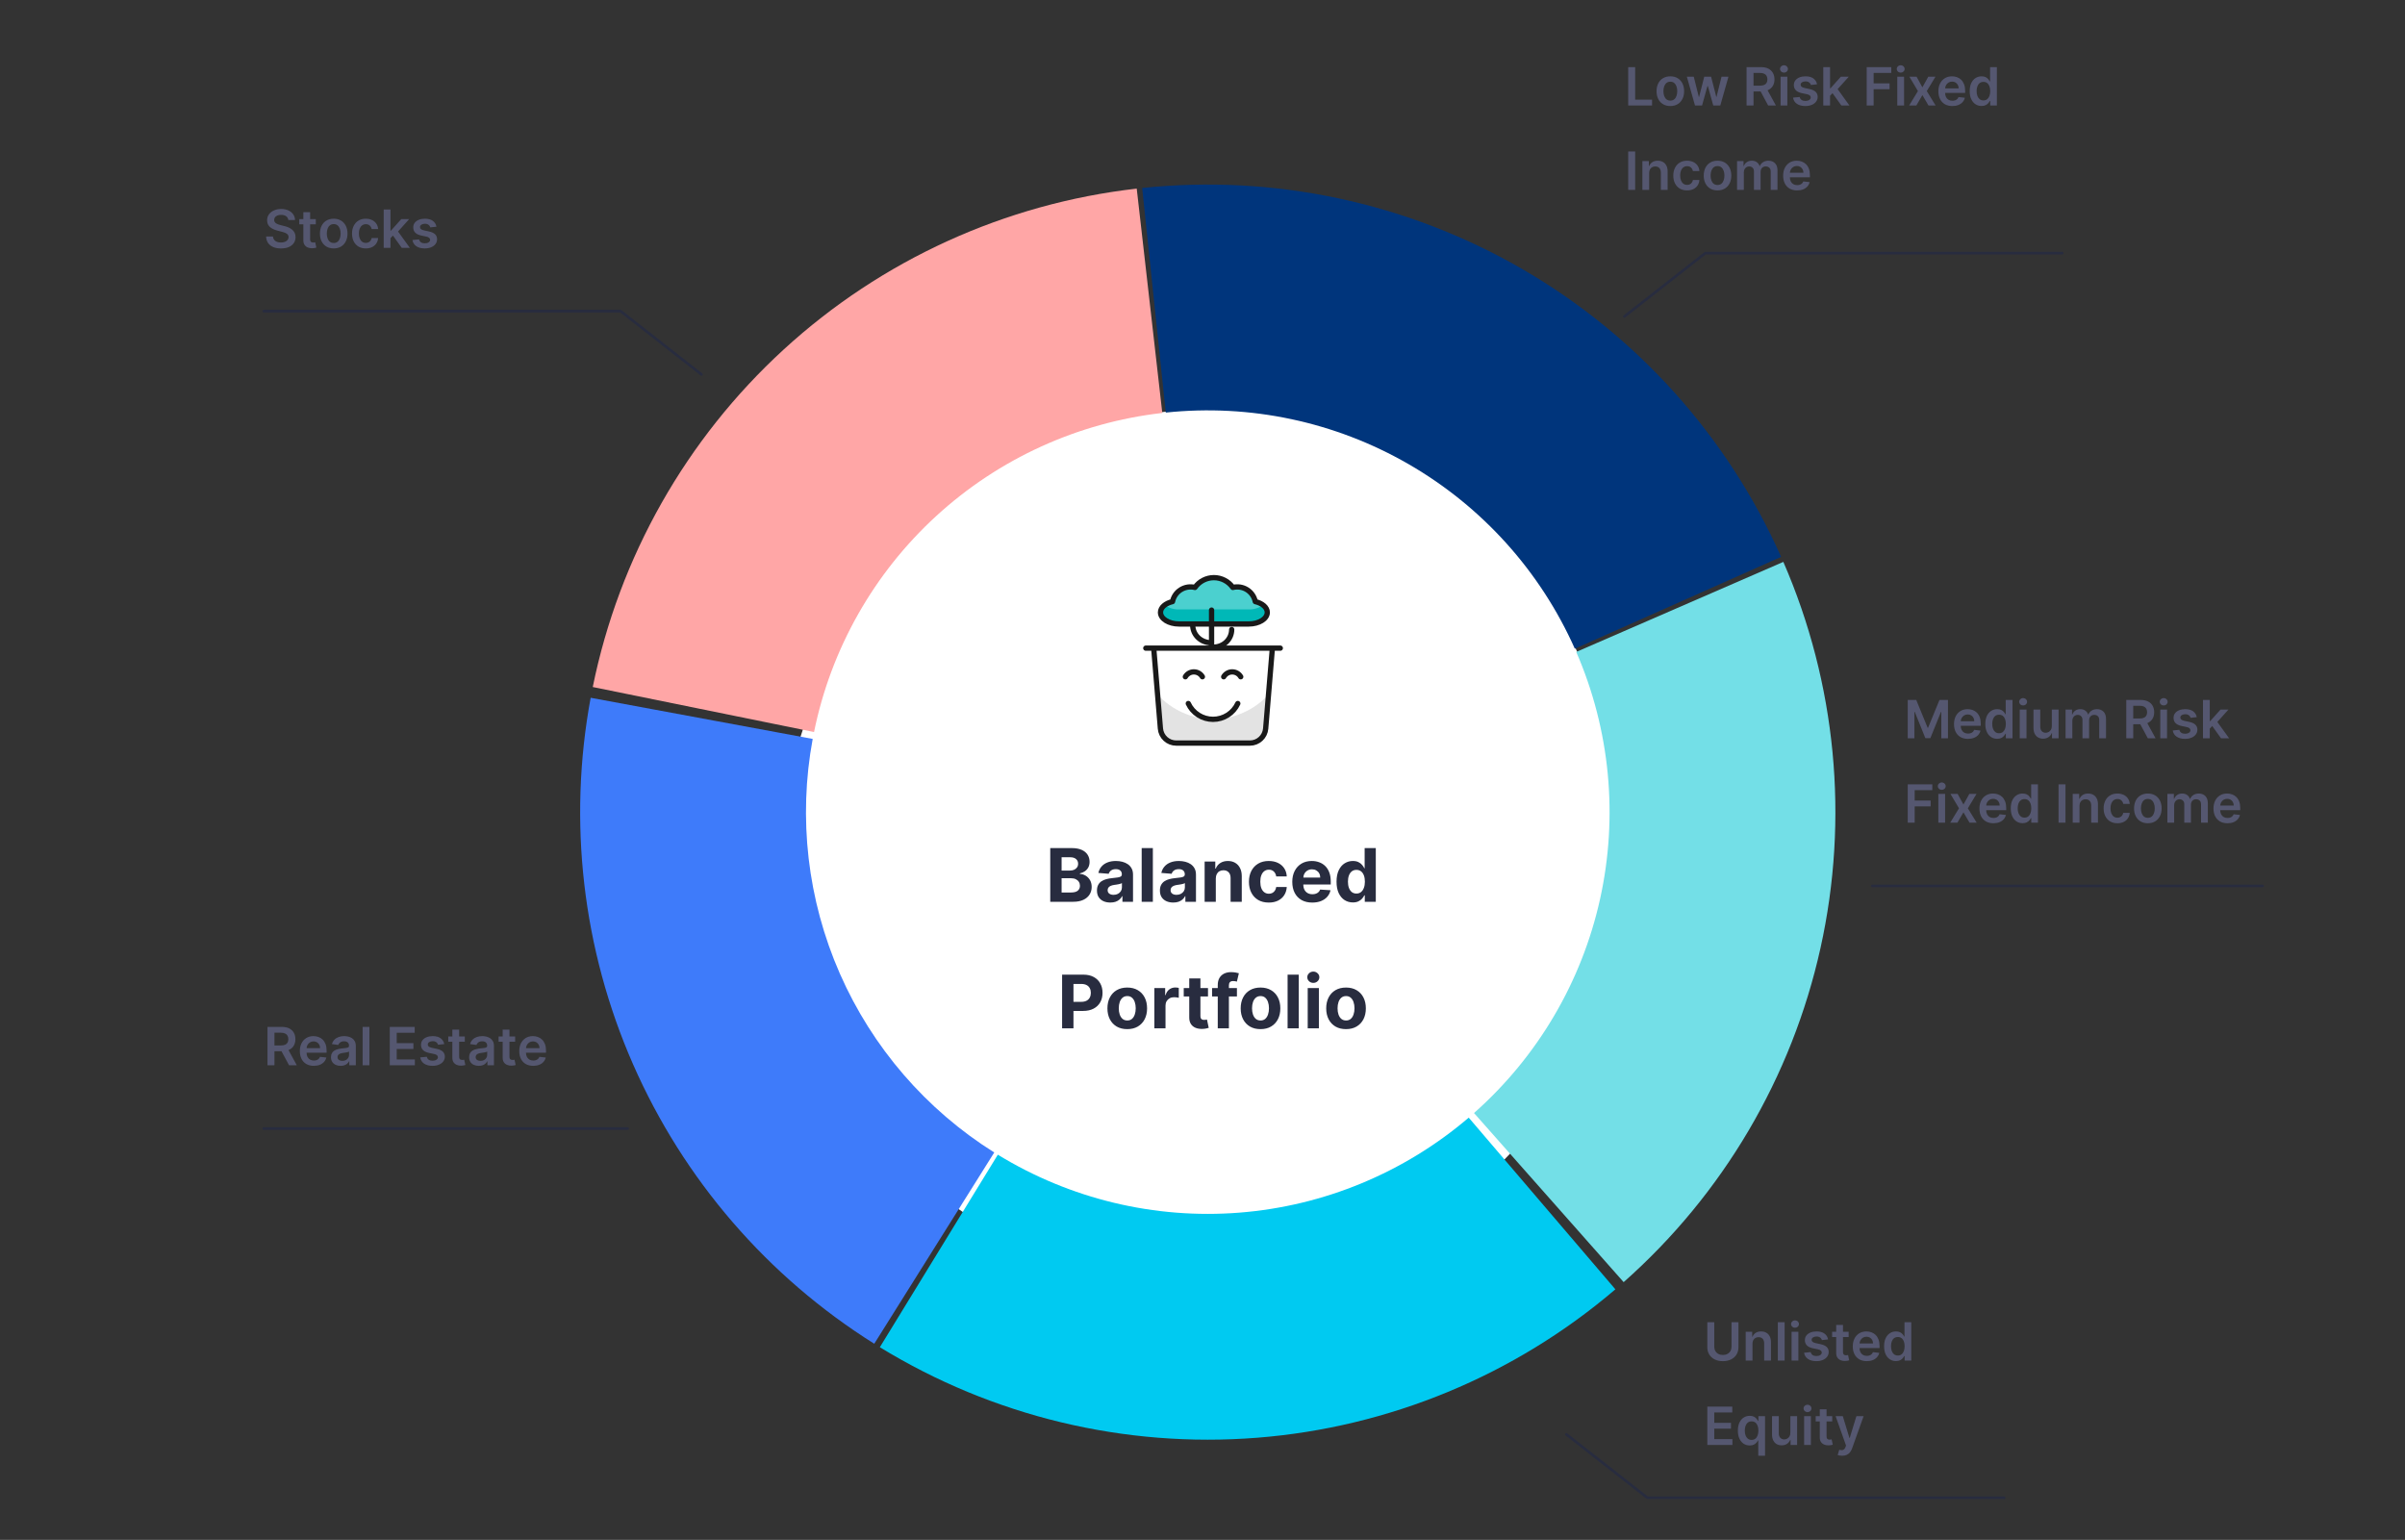 <svg width="456" height="292" viewBox="0 0 456 292" fill="none" xmlns="http://www.w3.org/2000/svg">
<rect x="0" y="0" width="456" height="292" fill="#333333" stroke="none"/>
<mask id="mask0_1440_88561" style="mask-type:alpha" maskUnits="userSpaceOnUse" x="0" y="0" width="456" height="292">
<rect width="456" height="292" fill="#C4C4C4"/>
</mask>
<g mask="url(#mask0_1440_88561)">
<circle cx="228" cy="164" r="80" fill="white"/>
<path d="M239.25 132.905L237.979 148.154C237.917 148.904 237.575 149.603 237.021 150.112C236.468 150.622 235.743 150.905 234.99 150.905H221.003C220.25 150.905 219.525 150.622 218.971 150.112C218.417 149.603 218.075 148.904 218.013 148.154L216.75 132.905H239.25Z" fill="white"/>
<path d="M227.999 146.405C226.021 146.374 224.069 145.942 222.262 145.136C220.455 144.331 218.83 143.167 217.484 141.716L218.02 148.154C218.082 148.903 218.423 149.601 218.975 150.11C219.527 150.619 220.251 150.903 221.002 150.905H234.982C235.734 150.905 236.459 150.622 237.013 150.112C237.567 149.603 237.909 148.904 237.971 148.154L238.508 141.716C237.164 143.166 235.539 144.329 233.733 145.135C231.927 145.941 229.977 146.373 227.999 146.405Z" fill="#EBEBF0"/>
<path d="M239.25 132.905L237.979 148.154C237.917 148.904 237.575 149.603 237.021 150.112C236.468 150.622 235.743 150.905 234.99 150.905H221.003C220.25 150.905 219.525 150.622 218.971 150.112C218.417 149.603 218.075 148.904 218.013 148.154L216.75 132.905H239.25Z" stroke="#282C3F" stroke-linecap="round" stroke-linejoin="round"/>
<path d="M232.692 146.405C232.278 145.509 231.616 144.751 230.785 144.219C229.953 143.687 228.987 143.405 228 143.405C227.013 143.405 226.047 143.687 225.215 144.219C224.384 144.751 223.722 145.509 223.308 146.405M223.875 138.155C223.776 138.155 223.68 138.194 223.61 138.265C223.54 138.335 223.5 138.43 223.5 138.53L223.875 138.155ZM224.25 138.53C224.25 138.43 224.21 138.335 224.14 138.265C224.07 138.194 223.974 138.155 223.875 138.155L224.25 138.53ZM223.875 138.905C223.974 138.905 224.07 138.865 224.14 138.795C224.21 138.725 224.25 138.629 224.25 138.53L223.875 138.905ZM223.5 138.53C223.5 138.629 223.54 138.725 223.61 138.795C223.68 138.865 223.776 138.905 223.875 138.905L223.5 138.53ZM232.125 138.155C232.224 138.155 232.32 138.194 232.39 138.265C232.46 138.335 232.5 138.43 232.5 138.53L232.125 138.155ZM231.75 138.53C231.75 138.43 231.79 138.335 231.86 138.265C231.93 138.194 232.026 138.155 232.125 138.155L231.75 138.53ZM232.125 138.905C232.026 138.905 231.93 138.865 231.86 138.795C231.79 138.725 231.75 138.629 231.75 138.53L232.125 138.905ZM232.5 138.53C232.5 138.629 232.46 138.725 232.39 138.795C232.32 138.865 232.224 138.905 232.125 138.905L232.5 138.53ZM215.25 132.905H240.75H215.25Z" stroke="#282C3F" stroke-linecap="round" stroke-linejoin="round"/>
<path d="M233.125 130.085C232.57 130.94 231.811 131.643 230.916 132.13C230.02 132.617 229.018 132.872 227.998 132.873L230.814 127.751L232.752 124.226C232.793 124.151 232.855 124.089 232.93 124.047C233.006 124.005 233.091 123.986 233.177 123.99C233.261 123.992 233.344 124.017 233.414 124.064C233.484 124.111 233.54 124.177 233.574 124.255C233.991 125.187 234.168 126.209 234.09 127.227C234.011 128.245 233.68 129.228 233.125 130.085ZM227.998 132.873C226.978 132.873 225.973 132.618 225.076 132.131C224.18 131.643 223.419 130.938 222.865 130.081C222.31 129.224 221.979 128.242 221.902 127.224C221.825 126.206 222.004 125.185 222.423 124.255C222.457 124.177 222.513 124.111 222.583 124.064C222.653 124.017 222.736 123.992 222.82 123.99C222.906 123.986 222.991 124.005 223.067 124.047C223.142 124.089 223.204 124.151 223.245 124.226L225.182 127.751L227.998 132.873Z" fill="#FFA6A6"/>
<path d="M230.81 127.751L227.998 132.873L225.178 127.751C225.878 126.162 226.683 124.622 227.587 123.14C227.63 123.07 227.69 123.013 227.761 122.973C227.832 122.933 227.912 122.913 227.994 122.913C228.075 122.913 228.155 122.933 228.226 122.973C228.298 123.013 228.357 123.07 228.4 123.14C229.299 124.625 230.104 126.165 230.81 127.751Z" fill="#FFA6A6"/>
<path d="M228 128.969C227.163 128.968 226.335 128.794 225.568 128.46L228 132.873L230.424 128.46C229.659 128.793 228.834 128.966 228 128.969ZM222.864 127.05C222.509 126.492 222.246 125.88 222.086 125.238C221.851 126.141 221.825 127.086 222.012 128C222.199 128.914 222.594 129.773 223.165 130.51C223.736 131.248 224.469 131.844 225.308 132.254C226.146 132.663 227.067 132.875 228 132.873L226.166 129.545C224.808 129.124 223.64 128.241 222.864 127.05Z" fill="#FFA6A6"/>
<path d="M233.126 127.05C232.35 128.241 231.183 129.124 229.825 129.545L228 132.873C228.933 132.874 229.853 132.662 230.691 132.252C231.528 131.842 232.261 131.246 232.831 130.508C233.402 129.771 233.796 128.912 233.983 127.999C234.17 127.085 234.144 126.141 233.909 125.238C233.748 125.88 233.483 126.492 233.126 127.05Z" fill="#FFA6A6"/>
<path d="M233.125 130.085C232.57 130.94 231.811 131.643 230.916 132.13C230.02 132.617 229.018 132.872 227.998 132.873L230.814 127.751L232.752 124.226C232.793 124.151 232.855 124.089 232.93 124.047C233.006 124.005 233.091 123.986 233.177 123.99C233.261 123.992 233.344 124.017 233.414 124.064C233.484 124.111 233.54 124.177 233.574 124.255C233.991 125.187 234.168 126.209 234.09 127.227C234.011 128.245 233.68 129.228 233.125 130.085V130.085ZM227.998 132.873C226.978 132.873 225.973 132.618 225.076 132.131C224.18 131.643 223.419 130.938 222.865 130.081C222.31 129.224 221.979 128.242 221.902 127.224C221.825 126.206 222.004 125.185 222.423 124.255C222.457 124.177 222.513 124.111 222.583 124.064C222.653 124.017 222.736 123.992 222.82 123.99C222.906 123.986 222.991 124.005 223.067 124.047C223.142 124.089 223.204 124.151 223.245 124.226L225.182 127.751L227.998 132.873Z" stroke="#282C3F" stroke-linecap="round" stroke-linejoin="round"/>
<path d="M230.81 127.751L227.998 132.873L225.178 127.751C225.878 126.162 226.683 124.622 227.587 123.14C227.63 123.07 227.69 123.013 227.761 122.973C227.832 122.933 227.912 122.913 227.994 122.913C228.075 122.913 228.155 122.933 228.226 122.973C228.298 123.013 228.357 123.07 228.4 123.14C229.299 124.625 230.104 126.165 230.81 127.751V127.751Z" stroke="#282C3F" stroke-linecap="round" stroke-linejoin="round"/>
<path d="M194.138 170.818H196.291V177.43C196.291 178.173 196.113 178.822 195.759 179.379C195.407 179.936 194.915 180.37 194.282 180.682C193.649 180.99 192.912 181.144 192.07 181.144C191.225 181.144 190.485 180.99 189.852 180.682C189.219 180.37 188.727 179.936 188.376 179.379C188.024 178.822 187.849 178.173 187.849 177.43V170.818H190.002V177.246C190.002 177.634 190.086 177.979 190.255 178.281C190.427 178.582 190.669 178.819 190.981 178.991C191.292 179.164 191.655 179.25 192.07 179.25C192.487 179.25 192.85 179.164 193.158 178.991C193.47 178.819 193.71 178.582 193.879 178.281C194.052 177.979 194.138 177.634 194.138 177.246V170.818ZM200.14 176.585V181H198.022V173.364H200.04V174.711H200.13C200.299 174.267 200.582 173.915 200.98 173.657C201.378 173.395 201.86 173.264 202.427 173.264C202.957 173.264 203.419 173.38 203.814 173.612C204.208 173.844 204.515 174.176 204.734 174.607C204.952 175.034 205.062 175.545 205.062 176.138V181H202.944V176.516C202.947 176.048 202.828 175.684 202.586 175.422C202.344 175.157 202.011 175.024 201.587 175.024C201.302 175.024 201.05 175.085 200.831 175.208C200.615 175.331 200.446 175.51 200.324 175.745C200.204 175.977 200.143 176.257 200.14 176.585ZM206.771 181V170.818H208.889V174.646H208.953C209.046 174.441 209.18 174.232 209.356 174.02C209.535 173.804 209.767 173.625 210.052 173.483C210.34 173.337 210.698 173.264 211.126 173.264C211.683 173.264 212.196 173.41 212.667 173.702C213.138 173.99 213.514 174.426 213.796 175.009C214.077 175.589 214.218 176.317 214.218 177.192C214.218 178.044 214.081 178.763 213.805 179.349C213.534 179.933 213.162 180.375 212.692 180.677C212.225 180.975 211.701 181.124 211.121 181.124C210.71 181.124 210.36 181.056 210.072 180.92C209.787 180.785 209.553 180.614 209.371 180.408C209.189 180.2 209.049 179.989 208.953 179.777H208.859V181H206.771ZM208.844 177.182C208.844 177.636 208.907 178.032 209.033 178.37C209.159 178.708 209.341 178.972 209.58 179.161C209.818 179.346 210.108 179.439 210.45 179.439C210.794 179.439 211.086 179.344 211.325 179.156C211.563 178.963 211.744 178.698 211.867 178.36C211.993 178.019 212.055 177.626 212.055 177.182C212.055 176.741 211.994 176.353 211.872 176.018C211.749 175.684 211.568 175.422 211.33 175.233C211.091 175.044 210.798 174.95 210.45 174.95C210.105 174.95 209.813 175.041 209.575 175.223C209.339 175.405 209.159 175.664 209.033 175.999C208.907 176.333 208.844 176.728 208.844 177.182ZM217.809 181.144C217.322 181.144 216.887 181.06 216.506 180.891C216.125 180.718 215.824 180.465 215.601 180.13C215.383 179.792 215.273 179.371 215.273 178.867C215.273 178.443 215.351 178.087 215.507 177.798C215.663 177.51 215.875 177.278 216.143 177.102C216.412 176.927 216.717 176.794 217.058 176.705C217.403 176.615 217.764 176.552 218.142 176.516C218.586 176.469 218.944 176.426 219.216 176.386C219.488 176.343 219.685 176.28 219.807 176.197C219.93 176.115 219.991 175.992 219.991 175.83V175.8C219.991 175.485 219.892 175.241 219.693 175.069C219.498 174.897 219.219 174.81 218.858 174.81C218.477 174.81 218.173 174.895 217.948 175.064C217.723 175.23 217.574 175.438 217.501 175.69L215.542 175.531C215.641 175.067 215.837 174.666 216.128 174.328C216.42 173.987 216.796 173.725 217.257 173.543C217.721 173.357 218.258 173.264 218.868 173.264C219.292 173.264 219.698 173.314 220.086 173.413C220.477 173.513 220.823 173.667 221.125 173.876C221.43 174.085 221.67 174.353 221.846 174.681C222.021 175.006 222.109 175.395 222.109 175.849V181H220.101V179.941H220.041C219.918 180.18 219.754 180.39 219.549 180.572C219.343 180.751 219.097 180.892 218.808 180.995C218.52 181.094 218.187 181.144 217.809 181.144ZM218.415 179.683C218.727 179.683 219.002 179.621 219.241 179.499C219.479 179.373 219.667 179.204 219.802 178.991C219.938 178.779 220.006 178.539 220.006 178.271V177.46C219.94 177.503 219.849 177.543 219.733 177.58C219.62 177.613 219.493 177.644 219.35 177.674C219.208 177.701 219.065 177.725 218.922 177.749C218.78 177.768 218.651 177.787 218.535 177.803C218.286 177.84 218.069 177.898 217.883 177.977C217.698 178.057 217.554 178.165 217.451 178.3C217.348 178.433 217.297 178.599 217.297 178.798C217.297 179.086 217.401 179.306 217.61 179.459C217.822 179.608 218.091 179.683 218.415 179.683ZM225.87 170.818V181H223.752V170.818H225.87ZM229.744 181.144C229.257 181.144 228.823 181.06 228.442 180.891C228.061 180.718 227.759 180.465 227.537 180.13C227.318 179.792 227.209 179.371 227.209 178.867C227.209 178.443 227.287 178.087 227.443 177.798C227.598 177.51 227.81 177.278 228.079 177.102C228.347 176.927 228.652 176.794 228.994 176.705C229.338 176.615 229.7 176.552 230.078 176.516C230.522 176.469 230.88 176.426 231.151 176.386C231.423 176.343 231.62 176.28 231.743 176.197C231.866 176.115 231.927 175.992 231.927 175.83V175.8C231.927 175.485 231.828 175.241 231.629 175.069C231.433 174.897 231.155 174.81 230.793 174.81C230.412 174.81 230.109 174.895 229.884 175.064C229.658 175.23 229.509 175.438 229.436 175.69L227.477 175.531C227.577 175.067 227.772 174.666 228.064 174.328C228.356 173.987 228.732 173.725 229.193 173.543C229.657 173.357 230.194 173.264 230.803 173.264C231.228 173.264 231.634 173.314 232.021 173.413C232.412 173.513 232.759 173.667 233.06 173.876C233.365 174.085 233.606 174.353 233.781 174.681C233.957 175.006 234.045 175.395 234.045 175.849V181H232.036V179.941H231.977C231.854 180.18 231.69 180.39 231.484 180.572C231.279 180.751 231.032 180.892 230.744 180.995C230.455 181.094 230.122 181.144 229.744 181.144ZM230.351 179.683C230.662 179.683 230.938 179.621 231.176 179.499C231.415 179.373 231.602 179.204 231.738 178.991C231.874 178.779 231.942 178.539 231.942 178.271V177.46C231.876 177.503 231.784 177.543 231.668 177.58C231.556 177.613 231.428 177.644 231.286 177.674C231.143 177.701 231.001 177.725 230.858 177.749C230.716 177.768 230.586 177.787 230.47 177.803C230.222 177.84 230.005 177.898 229.819 177.977C229.633 178.057 229.489 178.165 229.386 178.3C229.284 178.433 229.232 178.599 229.232 178.798C229.232 179.086 229.337 179.306 229.546 179.459C229.758 179.608 230.026 179.683 230.351 179.683ZM237.806 176.585V181H235.688V173.364H237.706V174.711H237.796C237.965 174.267 238.248 173.915 238.646 173.657C239.044 173.395 239.526 173.264 240.093 173.264C240.623 173.264 241.085 173.38 241.48 173.612C241.874 173.844 242.181 174.176 242.4 174.607C242.618 175.034 242.728 175.545 242.728 176.138V181H240.61V176.516C240.613 176.048 240.494 175.684 240.252 175.422C240.01 175.157 239.677 175.024 239.253 175.024C238.968 175.024 238.716 175.085 238.497 175.208C238.281 175.331 238.112 175.51 237.99 175.745C237.87 175.977 237.809 176.257 237.806 176.585ZM247.847 181.149C247.065 181.149 246.392 180.983 245.829 180.652C245.269 180.317 244.838 179.853 244.536 179.26C244.238 178.667 244.089 177.984 244.089 177.212C244.089 176.429 244.239 175.743 244.541 175.153C244.846 174.56 245.279 174.098 245.839 173.766C246.399 173.432 247.065 173.264 247.837 173.264C248.503 173.264 249.087 173.385 249.587 173.627C250.088 173.869 250.484 174.209 250.775 174.646C251.067 175.084 251.228 175.598 251.258 176.188H249.259C249.203 175.806 249.054 175.5 248.812 175.268C248.573 175.032 248.26 174.915 247.872 174.915C247.544 174.915 247.257 175.004 247.012 175.183C246.77 175.359 246.581 175.616 246.445 175.954C246.309 176.292 246.241 176.701 246.241 177.182C246.241 177.669 246.308 178.083 246.44 178.425C246.576 178.766 246.767 179.026 247.012 179.205C247.257 179.384 247.544 179.474 247.872 179.474C248.114 179.474 248.331 179.424 248.523 179.325C248.719 179.225 248.88 179.081 249.006 178.892C249.135 178.7 249.219 178.469 249.259 178.201H251.258C251.225 178.784 251.065 179.298 250.78 179.742C250.499 180.183 250.109 180.528 249.612 180.776C249.115 181.025 248.527 181.149 247.847 181.149ZM256.094 181.149C255.308 181.149 254.632 180.99 254.065 180.672C253.502 180.35 253.068 179.896 252.763 179.31C252.458 178.72 252.305 178.022 252.305 177.217C252.305 176.431 252.458 175.742 252.763 175.148C253.068 174.555 253.497 174.093 254.051 173.761C254.607 173.43 255.26 173.264 256.009 173.264C256.513 173.264 256.982 173.345 257.416 173.508C257.854 173.667 258.235 173.907 258.56 174.229C258.888 174.55 259.143 174.955 259.325 175.442C259.508 175.926 259.599 176.492 259.599 177.142V177.724H253.151V176.411H257.605C257.605 176.106 257.539 175.836 257.406 175.601C257.274 175.366 257.09 175.182 256.854 175.049C256.622 174.913 256.352 174.845 256.044 174.845C255.723 174.845 255.438 174.92 255.189 175.069C254.944 175.215 254.752 175.412 254.612 175.661C254.473 175.906 254.402 176.179 254.399 176.481V177.729C254.399 178.107 254.468 178.433 254.607 178.708C254.75 178.983 254.95 179.195 255.209 179.344C255.467 179.494 255.774 179.568 256.129 179.568C256.364 179.568 256.579 179.535 256.775 179.469C256.97 179.402 257.138 179.303 257.277 179.17C257.416 179.038 257.522 178.875 257.595 178.683L259.554 178.812C259.455 179.283 259.251 179.694 258.943 180.045C258.638 180.393 258.243 180.665 257.759 180.861C257.279 181.053 256.724 181.149 256.094 181.149ZM263.795 181.124C263.215 181.124 262.689 180.975 262.219 180.677C261.752 180.375 261.38 179.933 261.105 179.349C260.833 178.763 260.698 178.044 260.698 177.192C260.698 176.317 260.838 175.589 261.12 175.009C261.402 174.426 261.776 173.99 262.244 173.702C262.714 173.41 263.23 173.264 263.79 173.264C264.217 173.264 264.574 173.337 264.859 173.483C265.147 173.625 265.379 173.804 265.555 174.02C265.734 174.232 265.87 174.441 265.962 174.646H266.027V170.818H268.14V181H266.052V179.777H265.962C265.863 179.989 265.722 180.2 265.54 180.408C265.361 180.614 265.127 180.785 264.839 180.92C264.554 181.056 264.206 181.124 263.795 181.124ZM264.466 179.439C264.807 179.439 265.096 179.346 265.331 179.161C265.57 178.972 265.752 178.708 265.878 178.37C266.007 178.032 266.072 177.636 266.072 177.182C266.072 176.728 266.009 176.333 265.883 175.999C265.757 175.664 265.575 175.405 265.336 175.223C265.097 175.041 264.807 174.95 264.466 174.95C264.118 174.95 263.825 175.044 263.586 175.233C263.347 175.422 263.167 175.684 263.044 176.018C262.921 176.353 262.86 176.741 262.86 177.182C262.86 177.626 262.921 178.019 263.044 178.36C263.17 178.698 263.351 178.963 263.586 179.156C263.825 179.344 264.118 179.439 264.466 179.439ZM199.381 205V194.818H203.398C204.17 194.818 204.828 194.966 205.372 195.261C205.915 195.552 206.33 195.958 206.615 196.479C206.903 196.996 207.047 197.592 207.047 198.268C207.047 198.945 206.901 199.541 206.61 200.058C206.318 200.575 205.895 200.978 205.342 201.266C204.792 201.555 204.126 201.699 203.343 201.699H200.783V199.974H202.995C203.41 199.974 203.751 199.902 204.02 199.76C204.291 199.614 204.493 199.414 204.626 199.158C204.762 198.9 204.83 198.603 204.83 198.268C204.83 197.93 204.762 197.635 204.626 197.384C204.493 197.128 204.291 196.931 204.02 196.792C203.748 196.649 203.403 196.578 202.985 196.578H201.534V205H199.381ZM211.733 205.149C210.961 205.149 210.293 204.985 209.729 204.657C209.169 204.326 208.737 203.865 208.432 203.275C208.127 202.682 207.974 201.994 207.974 201.212C207.974 200.423 208.127 199.733 208.432 199.143C208.737 198.55 209.169 198.089 209.729 197.761C210.293 197.43 210.961 197.264 211.733 197.264C212.505 197.264 213.171 197.43 213.732 197.761C214.295 198.089 214.729 198.55 215.034 199.143C215.339 199.733 215.491 200.423 215.491 201.212C215.491 201.994 215.339 202.682 215.034 203.275C214.729 203.865 214.295 204.326 213.732 204.657C213.171 204.985 212.505 205.149 211.733 205.149ZM211.743 203.509C212.094 203.509 212.388 203.409 212.623 203.21C212.858 203.008 213.036 202.733 213.155 202.385C213.277 202.037 213.339 201.641 213.339 201.197C213.339 200.753 213.277 200.357 213.155 200.009C213.036 199.661 212.858 199.385 212.623 199.183C212.388 198.981 212.094 198.88 211.743 198.88C211.388 198.88 211.09 198.981 210.848 199.183C210.609 199.385 210.429 199.661 210.306 200.009C210.187 200.357 210.127 200.753 210.127 201.197C210.127 201.641 210.187 202.037 210.306 202.385C210.429 202.733 210.609 203.008 210.848 203.21C211.09 203.409 211.388 203.509 211.743 203.509ZM216.869 205V197.364H218.922V198.696H219.001C219.141 198.222 219.374 197.864 219.702 197.622C220.031 197.377 220.408 197.254 220.836 197.254C220.942 197.254 221.056 197.261 221.179 197.274C221.302 197.287 221.409 197.306 221.502 197.329V199.208C221.403 199.178 221.265 199.152 221.089 199.129C220.914 199.105 220.753 199.094 220.607 199.094C220.296 199.094 220.017 199.162 219.772 199.298C219.53 199.43 219.338 199.616 219.195 199.854C219.056 200.093 218.987 200.368 218.987 200.68V205H216.869ZM227.042 197.364V198.955H222.443V197.364H227.042ZM223.487 195.534H225.605V202.653C225.605 202.849 225.635 203.001 225.694 203.111C225.754 203.217 225.837 203.291 225.943 203.335C226.052 203.378 226.178 203.399 226.321 203.399C226.42 203.399 226.52 203.391 226.619 203.374C226.719 203.354 226.795 203.339 226.848 203.33L227.181 204.906C227.075 204.939 226.926 204.977 226.733 205.02C226.541 205.066 226.308 205.094 226.032 205.104C225.522 205.124 225.075 205.056 224.69 204.901C224.309 204.745 224.012 204.503 223.8 204.175C223.588 203.847 223.484 203.432 223.487 202.932V195.534ZM232.528 197.364V198.955H227.815V197.364H232.528ZM228.894 205V196.812C228.894 196.258 229.001 195.799 229.217 195.435C229.436 195.07 229.734 194.797 230.112 194.614C230.49 194.432 230.919 194.341 231.399 194.341C231.724 194.341 232.021 194.366 232.289 194.415C232.561 194.465 232.763 194.51 232.896 194.55L232.518 196.141C232.435 196.114 232.332 196.089 232.21 196.066C232.09 196.043 231.968 196.031 231.842 196.031C231.53 196.031 231.313 196.104 231.191 196.25C231.068 196.393 231.007 196.593 231.007 196.852V205H228.894ZM236.999 205.149C236.226 205.149 235.558 204.985 234.995 204.657C234.435 204.326 234.002 203.865 233.697 203.275C233.393 202.682 233.24 201.994 233.24 201.212C233.24 200.423 233.393 199.733 233.697 199.143C234.002 198.55 234.435 198.089 234.995 197.761C235.558 197.43 236.226 197.264 236.999 197.264C237.771 197.264 238.437 197.43 238.997 197.761C239.561 198.089 239.995 198.55 240.3 199.143C240.605 199.733 240.757 200.423 240.757 201.212C240.757 201.994 240.605 202.682 240.3 203.275C239.995 203.865 239.561 204.326 238.997 204.657C238.437 204.985 237.771 205.149 236.999 205.149ZM237.009 203.509C237.36 203.509 237.653 203.409 237.888 203.21C238.124 203.008 238.301 202.733 238.42 202.385C238.543 202.037 238.604 201.641 238.604 201.197C238.604 200.753 238.543 200.357 238.42 200.009C238.301 199.661 238.124 199.385 237.888 199.183C237.653 198.981 237.36 198.88 237.009 198.88C236.654 198.88 236.356 198.981 236.114 199.183C235.875 199.385 235.694 199.661 235.572 200.009C235.452 200.357 235.393 200.753 235.393 201.197C235.393 201.641 235.452 202.037 235.572 202.385C235.694 202.733 235.875 203.008 236.114 203.21C236.356 203.409 236.654 203.509 237.009 203.509ZM244.252 194.818V205H242.134V194.818H244.252ZM245.949 205V197.364H248.067V205H245.949ZM247.013 196.379C246.698 196.379 246.428 196.275 246.202 196.066C245.98 195.854 245.869 195.6 245.869 195.305C245.869 195.014 245.98 194.763 246.202 194.555C246.428 194.343 246.698 194.237 247.013 194.237C247.327 194.237 247.596 194.343 247.818 194.555C248.043 194.763 248.156 195.014 248.156 195.305C248.156 195.6 248.043 195.854 247.818 196.066C247.596 196.275 247.327 196.379 247.013 196.379ZM253.213 205.149C252.441 205.149 251.773 204.985 251.21 204.657C250.65 204.326 250.217 203.865 249.912 203.275C249.607 202.682 249.455 201.994 249.455 201.212C249.455 200.423 249.607 199.733 249.912 199.143C250.217 198.55 250.65 198.089 251.21 197.761C251.773 197.43 252.441 197.264 253.213 197.264C253.986 197.264 254.652 197.43 255.212 197.761C255.775 198.089 256.21 198.55 256.515 199.143C256.819 199.733 256.972 200.423 256.972 201.212C256.972 201.994 256.819 202.682 256.515 203.275C256.21 203.865 255.775 204.326 255.212 204.657C254.652 204.985 253.986 205.149 253.213 205.149ZM253.223 203.509C253.575 203.509 253.868 203.409 254.103 203.21C254.339 203.008 254.516 202.733 254.635 202.385C254.758 202.037 254.819 201.641 254.819 201.197C254.819 200.753 254.758 200.357 254.635 200.009C254.516 199.661 254.339 199.385 254.103 199.183C253.868 198.981 253.575 198.88 253.223 198.88C252.869 198.88 252.57 198.981 252.328 199.183C252.09 199.385 251.909 199.661 251.787 200.009C251.667 200.357 251.608 200.753 251.608 201.197C251.608 201.641 251.667 202.037 251.787 202.385C251.909 202.733 252.09 203.008 252.328 203.21C252.57 203.409 252.869 203.509 253.223 203.509Z" fill="#282C3F"/>
<path d="M54.67 41.727C54.637 41.416 54.497 41.175 54.251 41.002C54.007 40.829 53.69 40.743 53.299 40.743C53.024 40.743 52.789 40.784 52.592 40.867C52.396 40.95 52.245 41.062 52.141 41.205C52.037 41.347 51.984 41.509 51.981 41.691C51.981 41.843 52.016 41.974 52.084 42.085C52.156 42.197 52.251 42.291 52.372 42.369C52.493 42.445 52.627 42.509 52.773 42.561C52.92 42.613 53.068 42.657 53.217 42.693L53.899 42.863C54.174 42.927 54.438 43.013 54.691 43.122C54.947 43.231 55.175 43.368 55.376 43.534C55.58 43.7 55.741 43.9 55.859 44.134C55.978 44.369 56.037 44.643 56.037 44.958C56.037 45.384 55.928 45.76 55.71 46.084C55.492 46.406 55.178 46.658 54.766 46.84C54.356 47.02 53.86 47.11 53.278 47.11C52.712 47.11 52.221 47.023 51.804 46.847C51.39 46.672 51.065 46.416 50.831 46.08C50.599 45.744 50.474 45.334 50.455 44.852H51.751C51.77 45.105 51.848 45.316 51.985 45.484C52.122 45.652 52.301 45.777 52.521 45.86C52.744 45.943 52.992 45.984 53.267 45.984C53.553 45.984 53.804 45.942 54.02 45.856C54.238 45.769 54.408 45.648 54.531 45.494C54.654 45.338 54.717 45.156 54.719 44.947C54.717 44.758 54.661 44.602 54.553 44.479C54.444 44.353 54.291 44.249 54.094 44.166C53.9 44.081 53.673 44.005 53.413 43.939L52.585 43.726C51.986 43.572 51.513 43.339 51.165 43.026C50.819 42.711 50.646 42.294 50.646 41.773C50.646 41.344 50.762 40.969 50.994 40.647C51.229 40.325 51.547 40.075 51.95 39.898C52.352 39.718 52.808 39.628 53.317 39.628C53.833 39.628 54.285 39.718 54.673 39.898C55.064 40.075 55.37 40.323 55.593 40.64C55.816 40.955 55.93 41.317 55.938 41.727H54.67ZM59.878 41.545V42.54H56.743V41.545H59.878ZM57.517 40.239H58.802V45.359C58.802 45.532 58.828 45.665 58.88 45.757C58.935 45.847 59.006 45.909 59.094 45.942C59.181 45.975 59.278 45.992 59.385 45.992C59.465 45.992 59.539 45.986 59.605 45.974C59.674 45.962 59.726 45.951 59.761 45.942L59.978 46.947C59.909 46.97 59.811 46.996 59.683 47.025C59.558 47.053 59.404 47.07 59.221 47.075C58.899 47.084 58.609 47.035 58.351 46.929C58.093 46.82 57.889 46.652 57.737 46.425C57.588 46.197 57.514 45.913 57.517 45.572V40.239ZM63.274 47.106C62.742 47.106 62.28 46.989 61.889 46.755C61.499 46.521 61.196 46.193 60.98 45.771C60.767 45.35 60.66 44.858 60.66 44.294C60.66 43.731 60.767 43.237 60.98 42.813C61.196 42.389 61.499 42.06 61.889 41.826C62.28 41.592 62.742 41.474 63.274 41.474C63.807 41.474 64.269 41.592 64.659 41.826C65.05 42.06 65.352 42.389 65.565 42.813C65.78 43.237 65.888 43.731 65.888 44.294C65.888 44.858 65.78 45.35 65.565 45.771C65.352 46.193 65.05 46.521 64.659 46.755C64.269 46.989 63.807 47.106 63.274 47.106ZM63.281 46.077C63.57 46.077 63.812 45.997 64.006 45.839C64.2 45.678 64.344 45.462 64.439 45.193C64.536 44.923 64.585 44.622 64.585 44.291C64.585 43.957 64.536 43.655 64.439 43.385C64.344 43.113 64.2 42.896 64.006 42.735C63.812 42.574 63.57 42.494 63.281 42.494C62.985 42.494 62.739 42.574 62.543 42.735C62.349 42.896 62.203 43.113 62.106 43.385C62.011 43.655 61.964 43.957 61.964 44.291C61.964 44.622 62.011 44.923 62.106 45.193C62.203 45.462 62.349 45.678 62.543 45.839C62.739 45.997 62.985 46.077 63.281 46.077ZM69.358 47.106C68.814 47.106 68.346 46.987 67.955 46.748C67.567 46.509 67.268 46.178 67.057 45.757C66.849 45.333 66.745 44.846 66.745 44.294C66.745 43.74 66.851 43.251 67.064 42.827C67.277 42.401 67.578 42.07 67.966 41.833C68.357 41.594 68.818 41.474 69.351 41.474C69.794 41.474 70.186 41.556 70.526 41.719C70.87 41.88 71.143 42.109 71.347 42.405C71.55 42.698 71.666 43.042 71.695 43.435H70.466C70.416 43.172 70.298 42.953 70.111 42.778C69.926 42.6 69.679 42.511 69.369 42.511C69.106 42.511 68.875 42.582 68.676 42.724C68.478 42.864 68.322 43.065 68.211 43.328C68.102 43.591 68.048 43.906 68.048 44.273C68.048 44.644 68.102 44.964 68.211 45.231C68.32 45.497 68.473 45.702 68.669 45.846C68.868 45.988 69.101 46.059 69.369 46.059C69.558 46.059 69.728 46.023 69.877 45.952C70.028 45.879 70.155 45.774 70.257 45.636C70.358 45.499 70.428 45.332 70.466 45.136H71.695C71.664 45.522 71.55 45.864 71.354 46.162C71.157 46.458 70.89 46.69 70.551 46.858C70.213 47.024 69.815 47.106 69.358 47.106ZM73.922 45.288L73.919 43.736H74.125L76.085 41.545H77.587L75.176 44.23H74.909L73.922 45.288ZM72.75 47V39.727H74.036V47H72.75ZM76.174 47L74.398 44.518L75.265 43.612L77.711 47H76.174ZM82.755 42.987L81.583 43.115C81.55 42.997 81.492 42.885 81.409 42.781C81.328 42.677 81.219 42.593 81.082 42.529C80.945 42.465 80.777 42.433 80.578 42.433C80.31 42.433 80.085 42.491 79.903 42.607C79.723 42.723 79.635 42.874 79.637 43.058C79.635 43.217 79.692 43.346 79.811 43.445C79.932 43.545 80.13 43.626 80.407 43.69L81.338 43.889C81.854 44.001 82.237 44.177 82.489 44.418C82.742 44.66 82.87 44.976 82.872 45.367C82.87 45.71 82.769 46.013 82.57 46.276C82.374 46.536 82.1 46.74 81.75 46.886C81.399 47.033 80.997 47.106 80.542 47.106C79.875 47.106 79.337 46.967 78.93 46.688C78.523 46.406 78.28 46.014 78.202 45.512L79.456 45.391C79.513 45.638 79.633 45.823 79.818 45.949C80.003 46.074 80.243 46.137 80.539 46.137C80.844 46.137 81.089 46.074 81.274 45.949C81.461 45.823 81.555 45.668 81.555 45.484C81.555 45.327 81.494 45.198 81.373 45.097C81.255 44.995 81.07 44.917 80.819 44.862L79.889 44.667C79.366 44.558 78.979 44.374 78.728 44.117C78.477 43.856 78.353 43.527 78.355 43.129C78.353 42.793 78.444 42.502 78.628 42.256C78.815 42.007 79.075 41.815 79.406 41.68C79.74 41.543 80.125 41.474 80.56 41.474C81.199 41.474 81.703 41.611 82.069 41.883C82.439 42.155 82.667 42.523 82.755 42.987Z" fill="#555770"/>
<path d="M133 71L117.669 59H50" stroke="#282C3F" stroke-width="0.5" stroke-linecap="round" stroke-linejoin="round"/>
<circle cx="229.001" cy="154" r="76.358" fill="white"/>
<path d="M241.25 122.905L239.979 138.154C239.917 138.904 239.575 139.603 239.021 140.112C238.468 140.622 237.743 140.905 236.99 140.905H223.01C222.257 140.905 221.532 140.622 220.979 140.112C220.425 139.603 220.083 138.904 220.021 138.154L218.75 122.905H241.25Z" fill="white"/>
<path d="M229.999 136.405C228.021 136.374 226.069 135.942 224.262 135.136C222.455 134.331 220.83 133.167 219.484 131.716L220.02 138.154C220.082 138.904 220.424 139.603 220.978 140.112C221.532 140.622 222.257 140.905 223.009 140.905H236.989C237.742 140.905 238.467 140.622 239.021 140.112C239.574 139.603 239.916 138.904 239.979 138.154L240.516 131.716C239.17 133.167 237.545 134.33 235.737 135.136C233.93 135.942 231.978 136.374 229.999 136.405Z" fill="#E3E3E3"/>
<path d="M217.25 122.905H242.75M241.25 122.905L239.98 138.154C239.917 138.904 239.575 139.603 239.021 140.112C238.468 140.622 237.743 140.905 236.99 140.905H223.01C222.257 140.905 221.532 140.622 220.979 140.112C220.425 139.603 220.083 138.904 220.021 138.154L218.75 122.905H241.25Z" stroke="#191919" stroke-linecap="round" stroke-linejoin="round"/>
<path d="M235.443 118.214H236.763C238.708 118.214 240.285 117.243 240.285 116.044C240.285 115.117 239.335 114.33 238.006 114.021C237.912 113.566 237.726 113.135 237.459 112.754C237.191 112.372 236.848 112.048 236.451 111.801C236.053 111.553 235.608 111.388 235.144 111.314C234.679 111.241 234.204 111.261 233.748 111.374C233.344 110.806 232.806 110.342 232.182 110.023C231.557 109.703 230.864 109.536 230.16 109.536C229.456 109.536 228.763 109.703 228.138 110.023C227.514 110.342 226.977 110.806 226.572 111.374C226.116 111.261 225.641 111.241 225.177 111.314C224.712 111.388 224.268 111.553 223.87 111.801C223.472 112.048 223.129 112.372 222.862 112.754C222.594 113.135 222.408 113.566 222.315 114.021C220.985 114.33 220.035 115.117 220.035 116.044C220.035 117.243 221.612 118.214 223.557 118.214H235.443Z" fill="#4BD0CF"/>
<path d="M239.566 114.678C238.758 115.282 237.77 115.594 236.763 115.562H223.557C222.55 115.594 221.563 115.282 220.755 114.678C220.544 114.831 220.369 115.029 220.245 115.259C220.12 115.488 220.048 115.743 220.035 116.004C220.035 117.225 221.612 118.214 223.557 118.214H236.763C238.708 118.214 240.285 117.225 240.285 116.004C240.272 115.743 240.2 115.489 240.076 115.259C239.951 115.03 239.777 114.831 239.566 114.678Z" fill="#00B8B7"/>
<path d="M229.72 115.686V122.714M235.443 118.321H236.763C238.708 118.321 240.285 117.338 240.285 116.125C240.285 115.186 239.335 114.39 238.006 114.076C237.912 113.616 237.726 113.18 237.459 112.793C237.191 112.407 236.848 112.079 236.451 111.829C236.053 111.578 235.608 111.411 235.144 111.336C234.679 111.262 234.204 111.283 233.748 111.396C233.344 110.822 232.806 110.352 232.182 110.029C231.557 109.705 230.864 109.536 230.16 109.536C229.456 109.536 228.763 109.705 228.138 110.029C227.514 110.352 226.977 110.822 226.572 111.396C226.116 111.283 225.641 111.262 225.177 111.336C224.712 111.411 224.268 111.578 223.87 111.829C223.472 112.079 223.129 112.407 222.862 112.793C222.594 113.18 222.408 113.616 222.315 114.076C220.985 114.39 220.035 115.186 220.035 116.125C220.035 117.338 221.612 118.321 223.557 118.321H224.437H235.443Z" stroke="#191919" stroke-linecap="round" stroke-linejoin="round"/>
<path d="M226.143 118.536C226.143 119.422 226.509 120.272 227.162 120.899C227.814 121.526 228.699 121.878 229.622 121.878M229.622 122.714H230.056C230.979 122.714 231.864 122.362 232.516 121.735C233.169 121.108 233.535 120.258 233.535 119.371" stroke="#191919" stroke-linecap="round" stroke-linejoin="round"/>
<path d="M227.981 128.332C227.816 128.05 227.58 127.816 227.297 127.654C227.013 127.491 226.692 127.406 226.365 127.406C226.039 127.406 225.718 127.491 225.434 127.654C225.151 127.816 224.915 128.05 224.75 128.332M232.019 128.332C232.184 128.05 232.42 127.816 232.703 127.654C232.987 127.491 233.308 127.406 233.635 127.406C233.961 127.406 234.282 127.491 234.566 127.654C234.849 127.816 235.085 128.05 235.25 128.332M225.308 133.403C225.722 134.299 226.384 135.058 227.215 135.589C228.047 136.121 229.013 136.404 230 136.404C230.987 136.404 231.953 136.121 232.785 135.589C233.616 135.058 234.278 134.299 234.692 133.403" stroke="#191919" stroke-linecap="round" stroke-linejoin="round"/>
<path d="M199.132 171V160.818H203.209C203.958 160.818 204.583 160.929 205.083 161.151C205.583 161.373 205.96 161.682 206.212 162.076C206.463 162.467 206.589 162.918 206.589 163.428C206.589 163.826 206.51 164.176 206.351 164.477C206.192 164.776 205.973 165.021 205.695 165.213C205.419 165.402 205.105 165.536 204.75 165.616V165.715C205.138 165.732 205.501 165.841 205.839 166.043C206.18 166.246 206.457 166.529 206.669 166.893C206.881 167.255 206.987 167.686 206.987 168.186C206.987 168.726 206.853 169.209 206.584 169.633C206.319 170.054 205.927 170.387 205.406 170.632C204.886 170.877 204.244 171 203.482 171H199.132ZM201.285 169.24H203.04C203.64 169.24 204.077 169.126 204.352 168.897C204.627 168.665 204.765 168.357 204.765 167.972C204.765 167.691 204.697 167.442 204.561 167.227C204.425 167.011 204.231 166.842 203.979 166.719C203.731 166.597 203.434 166.536 203.089 166.536H201.285V169.24ZM201.285 165.079H202.881C203.176 165.079 203.437 165.027 203.666 164.925C203.898 164.819 204.08 164.67 204.213 164.477C204.349 164.285 204.417 164.055 204.417 163.786C204.417 163.418 204.286 163.122 204.024 162.896C203.766 162.671 203.398 162.558 202.92 162.558H201.285V165.079ZM210.526 171.144C210.038 171.144 209.604 171.06 209.223 170.891C208.842 170.718 208.54 170.465 208.318 170.13C208.1 169.792 207.99 169.371 207.99 168.867C207.99 168.443 208.068 168.087 208.224 167.798C208.38 167.51 208.592 167.278 208.86 167.102C209.129 166.927 209.434 166.794 209.775 166.705C210.12 166.615 210.481 166.552 210.859 166.516C211.303 166.469 211.661 166.426 211.933 166.386C212.204 166.343 212.402 166.28 212.524 166.197C212.647 166.115 212.708 165.992 212.708 165.83V165.8C212.708 165.485 212.609 165.241 212.41 165.069C212.214 164.897 211.936 164.81 211.575 164.81C211.194 164.81 210.89 164.895 210.665 165.064C210.439 165.23 210.29 165.438 210.217 165.69L208.259 165.531C208.358 165.067 208.554 164.666 208.845 164.328C209.137 163.987 209.513 163.725 209.974 163.543C210.438 163.357 210.975 163.264 211.585 163.264C212.009 163.264 212.415 163.314 212.803 163.413C213.194 163.513 213.54 163.667 213.842 163.876C214.147 164.085 214.387 164.353 214.563 164.681C214.738 165.006 214.826 165.395 214.826 165.849V171H212.818V169.941H212.758C212.635 170.18 212.471 170.39 212.266 170.572C212.06 170.751 211.813 170.892 211.525 170.995C211.237 171.094 210.903 171.144 210.526 171.144ZM211.132 169.683C211.444 169.683 211.719 169.621 211.957 169.499C212.196 169.373 212.383 169.204 212.519 168.991C212.655 168.779 212.723 168.539 212.723 168.271V167.46C212.657 167.503 212.566 167.543 212.45 167.58C212.337 167.613 212.209 167.644 212.067 167.674C211.924 167.701 211.782 167.725 211.639 167.749C211.497 167.768 211.368 167.787 211.252 167.803C211.003 167.84 210.786 167.898 210.6 167.977C210.415 168.057 210.27 168.165 210.168 168.3C210.065 168.433 210.014 168.599 210.014 168.798C210.014 169.086 210.118 169.306 210.327 169.459C210.539 169.608 210.807 169.683 211.132 169.683ZM218.587 160.818V171H216.469V160.818H218.587ZM222.461 171.144C221.974 171.144 221.54 171.06 221.159 170.891C220.777 170.718 220.476 170.465 220.254 170.13C220.035 169.792 219.926 169.371 219.926 168.867C219.926 168.443 220.004 168.087 220.159 167.798C220.315 167.51 220.527 167.278 220.796 167.102C221.064 166.927 221.369 166.794 221.71 166.705C222.055 166.615 222.416 166.552 222.794 166.516C223.238 166.469 223.596 166.426 223.868 166.386C224.14 166.343 224.337 166.28 224.46 166.197C224.582 166.115 224.644 165.992 224.644 165.83V165.8C224.644 165.485 224.544 165.241 224.345 165.069C224.15 164.897 223.871 164.81 223.51 164.81C223.129 164.81 222.826 164.895 222.6 165.064C222.375 165.23 222.226 165.438 222.153 165.69L220.194 165.531C220.294 165.067 220.489 164.666 220.781 164.328C221.072 163.987 221.449 163.725 221.909 163.543C222.373 163.357 222.91 163.264 223.52 163.264C223.944 163.264 224.35 163.314 224.738 163.413C225.129 163.513 225.476 163.667 225.777 163.876C226.082 164.085 226.322 164.353 226.498 164.681C226.674 165.006 226.762 165.395 226.762 165.849V171H224.753V169.941H224.693C224.571 170.18 224.407 170.39 224.201 170.572C223.996 170.751 223.749 170.892 223.46 170.995C223.172 171.094 222.839 171.144 222.461 171.144ZM223.068 169.683C223.379 169.683 223.654 169.621 223.893 169.499C224.132 169.373 224.319 169.204 224.455 168.991C224.591 168.779 224.659 168.539 224.659 168.271V167.46C224.592 167.503 224.501 167.543 224.385 167.58C224.273 167.613 224.145 167.644 224.002 167.674C223.86 167.701 223.717 167.725 223.575 167.749C223.432 167.768 223.303 167.787 223.187 167.803C222.938 167.84 222.721 167.898 222.536 167.977C222.35 168.057 222.206 168.165 222.103 168.3C222.001 168.433 221.949 168.599 221.949 168.798C221.949 169.086 222.054 169.306 222.262 169.459C222.474 169.608 222.743 169.683 223.068 169.683ZM230.523 166.585V171H228.405V163.364H230.423V164.711H230.513C230.682 164.267 230.965 163.915 231.363 163.657C231.761 163.395 232.243 163.264 232.81 163.264C233.34 163.264 233.802 163.38 234.197 163.612C234.591 163.844 234.898 164.176 235.116 164.607C235.335 165.034 235.445 165.545 235.445 166.138V171H233.327V166.516C233.33 166.048 233.211 165.684 232.969 165.422C232.727 165.157 232.394 165.024 231.969 165.024C231.684 165.024 231.432 165.085 231.214 165.208C230.998 165.331 230.829 165.51 230.707 165.745C230.587 165.977 230.526 166.257 230.523 166.585ZM240.564 171.149C239.782 171.149 239.109 170.983 238.546 170.652C237.985 170.317 237.555 169.853 237.253 169.26C236.955 168.667 236.805 167.984 236.805 167.212C236.805 166.429 236.956 165.743 237.258 165.153C237.563 164.56 237.995 164.098 238.555 163.766C239.116 163.432 239.782 163.264 240.554 163.264C241.22 163.264 241.804 163.385 242.304 163.627C242.805 163.869 243.201 164.209 243.492 164.646C243.784 165.084 243.945 165.598 243.975 166.188H241.976C241.92 165.806 241.77 165.5 241.528 165.268C241.29 165.032 240.977 164.915 240.589 164.915C240.261 164.915 239.974 165.004 239.729 165.183C239.487 165.359 239.298 165.616 239.162 165.954C239.026 166.292 238.958 166.701 238.958 167.182C238.958 167.669 239.024 168.083 239.157 168.425C239.293 168.766 239.484 169.026 239.729 169.205C239.974 169.384 240.261 169.474 240.589 169.474C240.831 169.474 241.048 169.424 241.24 169.325C241.436 169.225 241.596 169.081 241.722 168.892C241.852 168.7 241.936 168.469 241.976 168.201H243.975C243.941 168.784 243.782 169.298 243.497 169.742C243.216 170.183 242.826 170.528 242.329 170.776C241.832 171.025 241.243 171.149 240.564 171.149ZM248.811 171.149C248.025 171.149 247.349 170.99 246.782 170.672C246.219 170.35 245.785 169.896 245.48 169.31C245.175 168.72 245.022 168.022 245.022 167.217C245.022 166.431 245.175 165.742 245.48 165.148C245.785 164.555 246.214 164.093 246.767 163.761C247.324 163.43 247.977 163.264 248.726 163.264C249.23 163.264 249.699 163.345 250.133 163.508C250.571 163.667 250.952 163.907 251.277 164.229C251.605 164.55 251.86 164.955 252.042 165.442C252.224 165.926 252.316 166.492 252.316 167.142V167.724H245.867V166.411H250.322C250.322 166.106 250.256 165.836 250.123 165.601C249.991 165.366 249.807 165.182 249.571 165.049C249.339 164.913 249.069 164.845 248.761 164.845C248.439 164.845 248.154 164.92 247.906 165.069C247.661 165.215 247.468 165.412 247.329 165.661C247.19 165.906 247.119 166.179 247.115 166.481V167.729C247.115 168.107 247.185 168.433 247.324 168.708C247.467 168.983 247.667 169.195 247.926 169.344C248.184 169.494 248.491 169.568 248.845 169.568C249.081 169.568 249.296 169.535 249.492 169.469C249.687 169.402 249.855 169.303 249.994 169.17C250.133 169.038 250.239 168.875 250.312 168.683L252.271 168.812C252.171 169.283 251.968 169.694 251.659 170.045C251.354 170.393 250.96 170.665 250.476 170.861C249.996 171.053 249.44 171.149 248.811 171.149ZM256.512 171.124C255.932 171.124 255.406 170.975 254.936 170.677C254.468 170.375 254.097 169.933 253.822 169.349C253.55 168.763 253.414 168.044 253.414 167.192C253.414 166.317 253.555 165.589 253.837 165.009C254.119 164.426 254.493 163.99 254.96 163.702C255.431 163.41 255.947 163.264 256.507 163.264C256.934 163.264 257.291 163.337 257.576 163.483C257.864 163.625 258.096 163.804 258.272 164.02C258.451 164.232 258.586 164.441 258.679 164.646H258.744V160.818H260.857V171H258.769V169.777H258.679C258.58 169.989 258.439 170.2 258.257 170.408C258.078 170.614 257.844 170.785 257.556 170.92C257.271 171.056 256.923 171.124 256.512 171.124ZM257.183 169.439C257.524 169.439 257.813 169.346 258.048 169.161C258.286 168.972 258.469 168.708 258.595 168.37C258.724 168.032 258.789 167.636 258.789 167.182C258.789 166.728 258.726 166.333 258.6 165.999C258.474 165.664 258.291 165.405 258.053 165.223C257.814 165.041 257.524 164.95 257.183 164.95C256.835 164.95 256.541 165.044 256.303 165.233C256.064 165.422 255.884 165.684 255.761 166.018C255.638 166.353 255.577 166.741 255.577 167.182C255.577 167.626 255.638 168.019 255.761 168.36C255.887 168.698 256.068 168.963 256.303 169.156C256.541 169.344 256.835 169.439 257.183 169.439ZM201.381 195V184.818H205.398C206.17 184.818 206.828 184.966 207.372 185.261C207.915 185.552 208.33 185.958 208.615 186.479C208.903 186.996 209.047 187.592 209.047 188.268C209.047 188.945 208.901 189.541 208.61 190.058C208.318 190.575 207.895 190.978 207.342 191.266C206.792 191.555 206.126 191.699 205.343 191.699H202.783V189.974H204.995C205.41 189.974 205.751 189.902 206.02 189.76C206.291 189.614 206.493 189.414 206.626 189.158C206.762 188.9 206.83 188.603 206.83 188.268C206.83 187.93 206.762 187.635 206.626 187.384C206.493 187.128 206.291 186.931 206.02 186.792C205.748 186.649 205.403 186.578 204.985 186.578H203.534V195H201.381ZM213.733 195.149C212.961 195.149 212.293 194.985 211.729 194.657C211.169 194.326 210.737 193.865 210.432 193.275C210.127 192.682 209.974 191.994 209.974 191.212C209.974 190.423 210.127 189.733 210.432 189.143C210.737 188.55 211.169 188.089 211.729 187.761C212.293 187.43 212.961 187.264 213.733 187.264C214.505 187.264 215.171 187.43 215.732 187.761C216.295 188.089 216.729 188.55 217.034 189.143C217.339 189.733 217.491 190.423 217.491 191.212C217.491 191.994 217.339 192.682 217.034 193.275C216.729 193.865 216.295 194.326 215.732 194.657C215.171 194.985 214.505 195.149 213.733 195.149ZM213.743 193.509C214.094 193.509 214.388 193.409 214.623 193.21C214.858 193.008 215.036 192.733 215.155 192.385C215.277 192.037 215.339 191.641 215.339 191.197C215.339 190.753 215.277 190.357 215.155 190.009C215.036 189.661 214.858 189.385 214.623 189.183C214.388 188.981 214.094 188.88 213.743 188.88C213.388 188.88 213.09 188.981 212.848 189.183C212.609 189.385 212.429 189.661 212.306 190.009C212.187 190.357 212.127 190.753 212.127 191.197C212.127 191.641 212.187 192.037 212.306 192.385C212.429 192.733 212.609 193.008 212.848 193.21C213.09 193.409 213.388 193.509 213.743 193.509ZM218.869 195V187.364H220.922V188.696H221.001C221.141 188.222 221.374 187.864 221.702 187.622C222.031 187.377 222.408 187.254 222.836 187.254C222.942 187.254 223.056 187.261 223.179 187.274C223.302 187.287 223.409 187.306 223.502 187.329V189.208C223.403 189.178 223.265 189.152 223.089 189.129C222.914 189.105 222.753 189.094 222.607 189.094C222.296 189.094 222.017 189.162 221.772 189.298C221.53 189.43 221.338 189.616 221.195 189.854C221.056 190.093 220.987 190.368 220.987 190.68V195H218.869ZM229.042 187.364V188.955H224.443V187.364H229.042ZM225.487 185.534H227.605V192.653C227.605 192.849 227.635 193.001 227.694 193.111C227.754 193.217 227.837 193.291 227.943 193.335C228.052 193.378 228.178 193.399 228.321 193.399C228.42 193.399 228.52 193.391 228.619 193.374C228.719 193.354 228.795 193.339 228.848 193.33L229.181 194.906C229.075 194.939 228.926 194.977 228.733 195.02C228.541 195.066 228.308 195.094 228.032 195.104C227.522 195.124 227.075 195.056 226.69 194.901C226.309 194.745 226.012 194.503 225.8 194.175C225.588 193.847 225.484 193.432 225.487 192.932V185.534ZM234.528 187.364V188.955H229.815V187.364H234.528ZM230.894 195V186.812C230.894 186.258 231.001 185.799 231.217 185.435C231.436 185.07 231.734 184.797 232.112 184.614C232.49 184.432 232.919 184.341 233.399 184.341C233.724 184.341 234.021 184.366 234.289 184.415C234.561 184.465 234.763 184.51 234.896 184.55L234.518 186.141C234.435 186.114 234.332 186.089 234.21 186.066C234.09 186.043 233.968 186.031 233.842 186.031C233.53 186.031 233.313 186.104 233.191 186.25C233.068 186.393 233.007 186.593 233.007 186.852V195H230.894ZM238.999 195.149C238.226 195.149 237.558 194.985 236.995 194.657C236.435 194.326 236.002 193.865 235.697 193.275C235.393 192.682 235.24 191.994 235.24 191.212C235.24 190.423 235.393 189.733 235.697 189.143C236.002 188.55 236.435 188.089 236.995 187.761C237.558 187.43 238.226 187.264 238.999 187.264C239.771 187.264 240.437 187.43 240.997 187.761C241.561 188.089 241.995 188.55 242.3 189.143C242.605 189.733 242.757 190.423 242.757 191.212C242.757 191.994 242.605 192.682 242.3 193.275C241.995 193.865 241.561 194.326 240.997 194.657C240.437 194.985 239.771 195.149 238.999 195.149ZM239.009 193.509C239.36 193.509 239.653 193.409 239.888 193.21C240.124 193.008 240.301 192.733 240.42 192.385C240.543 192.037 240.604 191.641 240.604 191.197C240.604 190.753 240.543 190.357 240.42 190.009C240.301 189.661 240.124 189.385 239.888 189.183C239.653 188.981 239.36 188.88 239.009 188.88C238.654 188.88 238.356 188.981 238.114 189.183C237.875 189.385 237.694 189.661 237.572 190.009C237.452 190.357 237.393 190.753 237.393 191.197C237.393 191.641 237.452 192.037 237.572 192.385C237.694 192.733 237.875 193.008 238.114 193.21C238.356 193.409 238.654 193.509 239.009 193.509ZM246.252 184.818V195H244.134V184.818H246.252ZM247.949 195V187.364H250.067V195H247.949ZM249.013 186.379C248.698 186.379 248.428 186.275 248.202 186.066C247.98 185.854 247.869 185.6 247.869 185.305C247.869 185.014 247.98 184.763 248.202 184.555C248.428 184.343 248.698 184.237 249.013 184.237C249.327 184.237 249.596 184.343 249.818 184.555C250.043 184.763 250.156 185.014 250.156 185.305C250.156 185.6 250.043 185.854 249.818 186.066C249.596 186.275 249.327 186.379 249.013 186.379ZM255.213 195.149C254.441 195.149 253.773 194.985 253.21 194.657C252.65 194.326 252.217 193.865 251.912 193.275C251.607 192.682 251.455 191.994 251.455 191.212C251.455 190.423 251.607 189.733 251.912 189.143C252.217 188.55 252.65 188.089 253.21 187.761C253.773 187.43 254.441 187.264 255.213 187.264C255.986 187.264 256.652 187.43 257.212 187.761C257.775 188.089 258.21 188.55 258.515 189.143C258.819 189.733 258.972 190.423 258.972 191.212C258.972 191.994 258.819 192.682 258.515 193.275C258.21 193.865 257.775 194.326 257.212 194.657C256.652 194.985 255.986 195.149 255.213 195.149ZM255.223 193.509C255.575 193.509 255.868 193.409 256.103 193.21C256.339 193.008 256.516 192.733 256.635 192.385C256.758 192.037 256.819 191.641 256.819 191.197C256.819 190.753 256.758 190.357 256.635 190.009C256.516 189.661 256.339 189.385 256.103 189.183C255.868 188.981 255.575 188.88 255.223 188.88C254.869 188.88 254.57 188.981 254.328 189.183C254.09 189.385 253.909 189.661 253.787 190.009C253.667 190.357 253.608 190.753 253.608 191.197C253.608 191.641 253.667 192.037 253.787 192.385C253.909 192.733 254.09 193.008 254.328 193.21C254.57 193.409 254.869 193.509 255.223 193.509Z" fill="#282C3F"/>
<path d="M112.389 130.275C117.399 105.649 130.077 83.242 148.605 66.264C167.133 49.286 190.56 38.61 215.529 35.765L220.376 78.306C204.391 80.127 189.393 86.962 177.531 97.831C165.669 108.701 157.553 123.046 154.346 138.811L112.389 130.275Z" fill="#FFA6A6"/>
<path d="M166.823 255.464C188.25 268.595 213.284 274.605 238.337 272.633C263.389 270.661 287.175 260.809 306.284 244.488L278.477 211.931C266.244 222.379 251.016 228.687 234.977 229.949C218.938 231.211 202.912 227.364 189.194 218.957L166.823 255.464Z" fill="#00CAF1"/>
<path d="M111.993 132.314C107.646 155.769 110.448 179.989 120.036 201.832C129.624 223.674 145.556 242.131 165.764 254.808L188.516 218.537C175.579 210.422 165.38 198.606 159.241 184.622C153.103 170.638 151.309 155.133 154.092 140.117L111.993 132.314Z" fill="#3E7BFA"/>
<path d="M337.712 105.598C327.49 82.641 310.263 63.508 288.5 50.943C266.736 38.378 241.554 33.025 216.561 35.652L221.037 78.234C237.037 76.552 253.159 79.979 267.092 88.023C281.025 96.067 292.054 108.316 298.597 123.013L337.712 105.598Z" fill="#00357C"/>
<path d="M307.852 243.126C326.673 226.474 339.74 204.291 345.179 179.756C350.618 155.222 348.151 129.595 338.13 106.549L298.865 123.622C305.28 138.376 306.86 154.782 303.378 170.489C299.896 186.196 291.53 200.398 279.481 211.058L307.852 243.126Z" fill="#73DFE7"/>
<path d="M50.717 202V194.727H53.445C54.003 194.727 54.472 194.824 54.851 195.018C55.232 195.213 55.52 195.485 55.714 195.835C55.91 196.183 56.008 196.589 56.008 197.053C56.008 197.52 55.909 197.924 55.71 198.268C55.514 198.609 55.224 198.873 54.84 199.06C54.457 199.244 53.986 199.337 53.427 199.337H51.484V198.243H53.249C53.576 198.243 53.843 198.198 54.052 198.108C54.26 198.016 54.414 197.882 54.514 197.707C54.615 197.529 54.666 197.311 54.666 197.053C54.666 196.795 54.615 196.575 54.514 196.393C54.412 196.208 54.257 196.068 54.048 195.974C53.84 195.877 53.571 195.828 53.242 195.828H52.035V202H50.717ZM54.474 198.705L56.275 202H54.805L53.036 198.705H54.474ZM59.501 202.107C58.954 202.107 58.482 201.993 58.084 201.766C57.689 201.536 57.385 201.212 57.172 200.793C56.959 200.371 56.852 199.875 56.852 199.305C56.852 198.744 56.959 198.251 57.172 197.827C57.387 197.401 57.688 197.07 58.074 196.833C58.459 196.594 58.913 196.474 59.434 196.474C59.77 196.474 60.087 196.529 60.385 196.638C60.686 196.744 60.951 196.91 61.181 197.135C61.413 197.36 61.595 197.646 61.728 197.994C61.86 198.34 61.926 198.752 61.926 199.23V199.624H57.456V198.758H60.694C60.692 198.512 60.639 198.293 60.534 198.101C60.43 197.907 60.285 197.754 60.098 197.643C59.913 197.531 59.698 197.476 59.451 197.476C59.189 197.476 58.958 197.54 58.759 197.668C58.56 197.793 58.405 197.959 58.294 198.165C58.185 198.368 58.129 198.592 58.127 198.836V199.592C58.127 199.91 58.185 200.182 58.301 200.409C58.417 200.634 58.579 200.807 58.787 200.928C58.996 201.046 59.239 201.105 59.519 201.105C59.706 201.105 59.875 201.079 60.027 201.027C60.178 200.973 60.309 200.893 60.421 200.789C60.532 200.685 60.616 200.556 60.673 200.402L61.873 200.537C61.797 200.854 61.653 201.131 61.44 201.368C61.229 201.602 60.959 201.785 60.63 201.915C60.301 202.043 59.925 202.107 59.501 202.107ZM64.584 202.11C64.238 202.11 63.927 202.049 63.65 201.925C63.375 201.8 63.157 201.615 62.996 201.371C62.838 201.128 62.758 200.827 62.758 200.469C62.758 200.162 62.815 199.907 62.929 199.706C63.042 199.505 63.197 199.344 63.394 199.223C63.59 199.102 63.812 199.011 64.058 198.95C64.307 198.886 64.564 198.839 64.829 198.811C65.148 198.778 65.407 198.748 65.606 198.722C65.805 198.694 65.95 198.651 66.04 198.594C66.132 198.535 66.178 198.444 66.178 198.321V198.3C66.178 198.032 66.099 197.825 65.94 197.678C65.781 197.531 65.553 197.458 65.255 197.458C64.94 197.458 64.69 197.527 64.505 197.664C64.323 197.801 64.2 197.964 64.136 198.151L62.936 197.98C63.031 197.649 63.187 197.372 63.405 197.149C63.623 196.924 63.889 196.756 64.204 196.645C64.519 196.531 64.867 196.474 65.248 196.474C65.51 196.474 65.772 196.505 66.032 196.567C66.293 196.628 66.531 196.73 66.746 196.872C66.962 197.012 67.135 197.202 67.265 197.444C67.397 197.685 67.464 197.987 67.464 198.349V202H66.228V201.251H66.185C66.107 201.402 65.997 201.544 65.855 201.677C65.715 201.807 65.539 201.912 65.326 201.993C65.115 202.071 64.868 202.11 64.584 202.11ZM64.917 201.165C65.175 201.165 65.399 201.115 65.589 201.013C65.778 200.909 65.924 200.771 66.025 200.601C66.13 200.43 66.182 200.245 66.182 200.043V199.401C66.141 199.434 66.073 199.464 65.976 199.493C65.881 199.521 65.774 199.546 65.656 199.567C65.538 199.589 65.421 199.608 65.305 199.624C65.189 199.641 65.088 199.655 65.003 199.667C64.811 199.693 64.639 199.736 64.488 199.795C64.336 199.854 64.217 199.937 64.129 200.043C64.041 200.147 63.998 200.282 63.998 200.448C63.998 200.685 64.084 200.864 64.257 200.984C64.43 201.105 64.65 201.165 64.917 201.165ZM70.042 194.727V202H68.756V194.727H70.042ZM73.901 202V194.727H78.631V195.832H75.218V197.806H78.386V198.911H75.218V200.896H78.659V202H73.901ZM84.229 197.987L83.058 198.115C83.024 197.997 82.966 197.885 82.883 197.781C82.803 197.677 82.694 197.593 82.557 197.529C82.419 197.465 82.251 197.433 82.053 197.433C81.785 197.433 81.56 197.491 81.378 197.607C81.198 197.723 81.109 197.874 81.112 198.058C81.109 198.217 81.167 198.346 81.285 198.445C81.406 198.545 81.605 198.626 81.882 198.69L82.812 198.889C83.329 199 83.712 199.177 83.963 199.418C84.216 199.66 84.344 199.976 84.347 200.366C84.344 200.71 84.244 201.013 84.045 201.276C83.848 201.536 83.575 201.74 83.224 201.886C82.874 202.033 82.472 202.107 82.017 202.107C81.349 202.107 80.812 201.967 80.405 201.688C79.998 201.406 79.755 201.014 79.677 200.512L80.93 200.391C80.987 200.638 81.108 200.823 81.293 200.949C81.477 201.074 81.718 201.137 82.013 201.137C82.319 201.137 82.564 201.074 82.749 200.949C82.936 200.823 83.029 200.668 83.029 200.484C83.029 200.327 82.969 200.198 82.848 200.097C82.73 199.995 82.545 199.917 82.294 199.862L81.364 199.667C80.84 199.558 80.453 199.375 80.202 199.116C79.951 198.856 79.827 198.527 79.829 198.129C79.827 197.793 79.918 197.502 80.103 197.256C80.29 197.007 80.549 196.815 80.881 196.68C81.215 196.543 81.599 196.474 82.035 196.474C82.674 196.474 83.177 196.611 83.544 196.883C83.913 197.155 84.142 197.523 84.229 197.987ZM88.13 196.545V197.54H84.995V196.545H88.13ZM85.769 195.239H87.054V200.359C87.054 200.532 87.08 200.665 87.132 200.757C87.187 200.847 87.258 200.909 87.346 200.942C87.433 200.975 87.53 200.991 87.637 200.991C87.717 200.991 87.791 200.986 87.857 200.974C87.925 200.962 87.978 200.951 88.013 200.942L88.23 201.947C88.161 201.97 88.063 201.996 87.935 202.025C87.809 202.053 87.656 202.07 87.473 202.075C87.151 202.084 86.861 202.036 86.603 201.929C86.345 201.82 86.141 201.652 85.989 201.425C85.84 201.197 85.766 200.913 85.769 200.572V195.239ZM90.775 202.11C90.429 202.11 90.118 202.049 89.841 201.925C89.567 201.8 89.349 201.615 89.188 201.371C89.029 201.128 88.95 200.827 88.95 200.469C88.95 200.162 89.007 199.907 89.12 199.706C89.234 199.505 89.389 199.344 89.585 199.223C89.782 199.102 90.003 199.011 90.249 198.95C90.498 198.886 90.755 198.839 91.02 198.811C91.34 198.778 91.599 198.748 91.798 198.722C91.997 198.694 92.141 198.651 92.231 198.594C92.323 198.535 92.37 198.444 92.37 198.321V198.3C92.37 198.032 92.29 197.825 92.132 197.678C91.973 197.531 91.745 197.458 91.446 197.458C91.131 197.458 90.882 197.527 90.697 197.664C90.515 197.801 90.391 197.964 90.328 198.151L89.127 197.98C89.222 197.649 89.378 197.372 89.596 197.149C89.814 196.924 90.08 196.756 90.395 196.645C90.71 196.531 91.058 196.474 91.439 196.474C91.702 196.474 91.963 196.505 92.224 196.567C92.484 196.628 92.722 196.73 92.938 196.872C93.153 197.012 93.326 197.202 93.456 197.444C93.589 197.685 93.655 197.987 93.655 198.349V202H92.419V201.251H92.377C92.299 201.402 92.188 201.544 92.046 201.677C91.907 201.807 91.73 201.912 91.517 201.993C91.306 202.071 91.059 202.11 90.775 202.11ZM91.109 201.165C91.367 201.165 91.591 201.115 91.78 201.013C91.969 200.909 92.115 200.771 92.217 200.601C92.321 200.43 92.373 200.245 92.373 200.043V199.401C92.333 199.434 92.264 199.464 92.167 199.493C92.072 199.521 91.966 199.546 91.847 199.567C91.729 199.589 91.612 199.608 91.496 199.624C91.38 199.641 91.279 199.655 91.194 199.667C91.002 199.693 90.831 199.736 90.679 199.795C90.528 199.854 90.408 199.937 90.32 200.043C90.233 200.147 90.189 200.282 90.189 200.448C90.189 200.685 90.275 200.864 90.448 200.984C90.621 201.105 90.841 201.165 91.109 201.165ZM97.671 196.545V197.54H94.536V196.545H97.671ZM95.31 195.239H96.595V200.359C96.595 200.532 96.621 200.665 96.674 200.757C96.728 200.847 96.799 200.909 96.886 200.942C96.974 200.975 97.071 200.991 97.178 200.991C97.258 200.991 97.332 200.986 97.398 200.974C97.467 200.962 97.519 200.951 97.554 200.942L97.771 201.947C97.702 201.97 97.604 201.996 97.476 202.025C97.351 202.053 97.197 202.07 97.014 202.075C96.692 202.084 96.402 202.036 96.144 201.929C95.886 201.82 95.681 201.652 95.53 201.425C95.381 201.197 95.308 200.913 95.31 200.572V195.239ZM101.103 202.107C100.556 202.107 100.083 201.993 99.686 201.766C99.29 201.536 98.986 201.212 98.773 200.793C98.56 200.371 98.454 199.875 98.454 199.305C98.454 198.744 98.56 198.251 98.773 197.827C98.989 197.401 99.289 197.07 99.675 196.833C100.061 196.594 100.514 196.474 101.035 196.474C101.371 196.474 101.689 196.529 101.987 196.638C102.288 196.744 102.553 196.91 102.782 197.135C103.014 197.36 103.197 197.646 103.329 197.994C103.462 198.34 103.528 198.752 103.528 199.23V199.624H99.057V198.758H102.296C102.293 198.512 102.24 198.293 102.136 198.101C102.032 197.907 101.886 197.754 101.699 197.643C101.515 197.531 101.299 197.476 101.053 197.476C100.79 197.476 100.559 197.54 100.36 197.668C100.162 197.793 100.007 197.959 99.895 198.165C99.786 198.368 99.731 198.592 99.728 198.836V199.592C99.728 199.91 99.786 200.182 99.902 200.409C100.018 200.634 100.181 200.807 100.389 200.928C100.597 201.046 100.841 201.105 101.12 201.105C101.307 201.105 101.477 201.079 101.628 201.027C101.78 200.973 101.911 200.893 102.022 200.789C102.134 200.685 102.218 200.556 102.275 200.402L103.475 200.537C103.399 200.854 103.255 201.131 103.042 201.368C102.831 201.602 102.561 201.785 102.232 201.915C101.903 202.043 101.526 202.107 101.103 202.107Z" fill="#555770"/>
<path d="M119 214H106.939H50" stroke="#282C3F" stroke-width="0.5" stroke-linecap="round" stroke-linejoin="round"/>
<path d="M308.717 20V12.727H310.035V18.896H313.238V20H308.717ZM316.704 20.107C316.171 20.107 315.71 19.989 315.319 19.755C314.928 19.521 314.625 19.193 314.41 18.771C314.197 18.35 314.09 17.858 314.09 17.294C314.09 16.731 314.197 16.237 314.41 15.813C314.625 15.389 314.928 15.06 315.319 14.826C315.71 14.592 316.171 14.474 316.704 14.474C317.237 14.474 317.698 14.592 318.089 14.826C318.479 15.06 318.781 15.389 318.994 15.813C319.21 16.237 319.317 16.731 319.317 17.294C319.317 17.858 319.21 18.35 318.994 18.771C318.781 19.193 318.479 19.521 318.089 19.755C317.698 19.989 317.237 20.107 316.704 20.107ZM316.711 19.077C317 19.077 317.241 18.997 317.435 18.839C317.629 18.678 317.774 18.462 317.869 18.192C317.966 17.923 318.014 17.622 318.014 17.291C318.014 16.957 317.966 16.655 317.869 16.385C317.774 16.113 317.629 15.896 317.435 15.735C317.241 15.574 317 15.494 316.711 15.494C316.415 15.494 316.169 15.574 315.972 15.735C315.778 15.896 315.633 16.113 315.536 16.385C315.441 16.655 315.393 16.957 315.393 17.291C315.393 17.622 315.441 17.923 315.536 18.192C315.633 18.462 315.778 18.678 315.972 18.839C316.169 18.997 316.415 19.077 316.711 19.077ZM321.378 20L319.837 14.546H321.147L322.106 18.381H322.156L323.136 14.546H324.432L325.412 18.359H325.465L326.41 14.546H327.724L326.179 20H324.84L323.818 16.314H323.743L322.72 20H321.378ZM331.159 20V12.727H333.886C334.445 12.727 334.913 12.824 335.292 13.018C335.673 13.213 335.961 13.485 336.155 13.835C336.352 14.183 336.45 14.589 336.45 15.053C336.45 15.52 336.35 15.925 336.152 16.268C335.955 16.609 335.665 16.873 335.282 17.06C334.898 17.244 334.427 17.337 333.868 17.337H331.926V16.243H333.691C334.017 16.243 334.285 16.198 334.493 16.108C334.702 16.016 334.855 15.882 334.955 15.707C335.057 15.529 335.108 15.311 335.108 15.053C335.108 14.795 335.057 14.575 334.955 14.393C334.853 14.208 334.698 14.068 334.49 13.974C334.281 13.877 334.013 13.828 333.684 13.828H332.476V20H331.159ZM334.916 16.704L336.716 20H335.246L333.478 16.704H334.916ZM337.606 20V14.546H338.891V20H337.606ZM338.252 13.771C338.049 13.771 337.873 13.704 337.727 13.569C337.58 13.432 337.506 13.267 337.506 13.075C337.506 12.881 337.58 12.717 337.727 12.582C337.873 12.444 338.049 12.376 338.252 12.376C338.458 12.376 338.633 12.444 338.778 12.582C338.924 12.717 338.998 12.881 338.998 13.075C338.998 13.267 338.924 13.432 338.778 13.569C338.633 13.704 338.458 13.771 338.252 13.771ZM344.524 15.987L343.352 16.115C343.319 15.997 343.261 15.885 343.178 15.781C343.098 15.677 342.989 15.593 342.852 15.529C342.714 15.465 342.546 15.433 342.347 15.433C342.08 15.433 341.855 15.491 341.673 15.607C341.493 15.723 341.404 15.874 341.406 16.058C341.404 16.217 341.462 16.346 341.58 16.445C341.701 16.545 341.9 16.626 342.177 16.69L343.107 16.889C343.624 17 344.007 17.177 344.258 17.418C344.511 17.66 344.639 17.976 344.642 18.366C344.639 18.71 344.539 19.013 344.34 19.276C344.143 19.536 343.87 19.74 343.519 19.886C343.169 20.033 342.767 20.107 342.312 20.107C341.644 20.107 341.107 19.967 340.7 19.688C340.293 19.406 340.05 19.014 339.972 18.512L341.225 18.391C341.282 18.637 341.403 18.823 341.588 18.949C341.772 19.074 342.012 19.137 342.308 19.137C342.614 19.137 342.859 19.074 343.044 18.949C343.231 18.823 343.324 18.668 343.324 18.484C343.324 18.327 343.264 18.198 343.143 18.097C343.025 17.995 342.84 17.917 342.589 17.862L341.659 17.667C341.135 17.558 340.748 17.375 340.497 17.116C340.246 16.856 340.122 16.527 340.124 16.129C340.122 15.793 340.213 15.502 340.398 15.256C340.585 15.007 340.844 14.815 341.176 14.68C341.509 14.543 341.894 14.474 342.33 14.474C342.969 14.474 343.472 14.611 343.839 14.883C344.208 15.155 344.437 15.523 344.524 15.987ZM346.873 18.288L346.87 16.736H347.076L349.036 14.546H350.538L348.127 17.23H347.861L346.873 18.288ZM345.702 20V12.727H346.987V20H345.702ZM349.125 20L347.349 17.518L348.216 16.612L350.662 20H349.125ZM353.932 20V12.727H358.591V13.832H355.25V15.806H358.272V16.91H355.25V20H353.932ZM359.735 20V14.546H361.02V20H359.735ZM360.381 13.771C360.177 13.771 360.002 13.704 359.855 13.569C359.709 13.432 359.635 13.267 359.635 13.075C359.635 12.881 359.709 12.717 359.855 12.582C360.002 12.444 360.177 12.376 360.381 12.376C360.587 12.376 360.762 12.444 360.907 12.582C361.053 12.717 361.127 12.881 361.127 13.075C361.127 13.267 361.053 13.432 360.907 13.569C360.762 13.704 360.587 13.771 360.381 13.771ZM363.393 14.546L364.494 16.559L365.613 14.546H366.973L365.329 17.273L367.001 20H365.648L364.494 18.036L363.351 20H361.987L363.649 17.273L362.03 14.546H363.393ZM370.177 20.107C369.63 20.107 369.158 19.993 368.76 19.766C368.365 19.536 368.06 19.212 367.847 18.793C367.634 18.371 367.528 17.875 367.528 17.305C367.528 16.744 367.634 16.251 367.847 15.827C368.063 15.401 368.363 15.07 368.749 14.833C369.135 14.594 369.589 14.474 370.109 14.474C370.446 14.474 370.763 14.529 371.061 14.638C371.362 14.744 371.627 14.91 371.857 15.135C372.089 15.36 372.271 15.646 372.403 15.994C372.536 16.34 372.602 16.752 372.602 17.23V17.624H368.131V16.758H371.37C371.368 16.512 371.314 16.293 371.21 16.101C371.106 15.907 370.96 15.754 370.773 15.643C370.589 15.531 370.373 15.476 370.127 15.476C369.864 15.476 369.634 15.54 369.435 15.668C369.236 15.793 369.081 15.959 368.969 16.165C368.861 16.368 368.805 16.592 368.803 16.836V17.592C368.803 17.91 368.861 18.182 368.977 18.409C369.093 18.634 369.255 18.807 369.463 18.928C369.671 19.046 369.915 19.105 370.195 19.105C370.382 19.105 370.551 19.079 370.702 19.027C370.854 18.973 370.985 18.893 371.097 18.789C371.208 18.685 371.292 18.556 371.349 18.402L372.549 18.537C372.473 18.854 372.329 19.131 372.116 19.368C371.905 19.602 371.635 19.785 371.306 19.915C370.977 20.043 370.601 20.107 370.177 20.107ZM375.714 20.096C375.285 20.096 374.902 19.986 374.563 19.766C374.225 19.546 373.957 19.226 373.761 18.807C373.564 18.388 373.466 17.879 373.466 17.28C373.466 16.674 373.566 16.162 373.764 15.746C373.966 15.327 374.237 15.011 374.578 14.798C374.919 14.582 375.298 14.474 375.718 14.474C376.037 14.474 376.3 14.529 376.506 14.638C376.712 14.744 376.875 14.873 376.996 15.025C377.117 15.174 377.21 15.315 377.276 15.447H377.33V12.727H378.619V20H377.355V19.141H377.276C377.21 19.273 377.114 19.414 376.989 19.563C376.863 19.71 376.698 19.835 376.492 19.94C376.286 20.044 376.026 20.096 375.714 20.096ZM376.073 19.041C376.345 19.041 376.577 18.968 376.769 18.821C376.96 18.672 377.106 18.465 377.205 18.2C377.305 17.934 377.355 17.625 377.355 17.273C377.355 16.92 377.305 16.613 377.205 16.353C377.108 16.093 376.964 15.89 376.772 15.746C376.583 15.601 376.35 15.529 376.073 15.529C375.786 15.529 375.547 15.604 375.355 15.753C375.164 15.902 375.019 16.108 374.922 16.371C374.825 16.634 374.776 16.934 374.776 17.273C374.776 17.614 374.825 17.918 374.922 18.185C375.021 18.451 375.167 18.66 375.359 18.814C375.553 18.965 375.791 19.041 376.073 19.041ZM310.035 28.727V36H308.717V28.727H310.035ZM312.69 32.804V36H311.405V30.546H312.633V31.472H312.697C312.823 31.167 313.023 30.924 313.297 30.744C313.574 30.564 313.916 30.474 314.324 30.474C314.7 30.474 315.028 30.555 315.307 30.716C315.589 30.877 315.807 31.11 315.961 31.416C316.117 31.721 316.194 32.091 316.192 32.527V36H314.906V32.726C314.906 32.361 314.811 32.076 314.622 31.87C314.435 31.664 314.176 31.561 313.844 31.561C313.619 31.561 313.419 31.611 313.244 31.71C313.071 31.807 312.935 31.948 312.836 32.133C312.739 32.318 312.69 32.541 312.69 32.804ZM319.878 36.106C319.333 36.106 318.866 35.987 318.475 35.748C318.087 35.509 317.787 35.178 317.577 34.757C317.368 34.333 317.264 33.846 317.264 33.294C317.264 32.74 317.371 32.251 317.584 31.827C317.797 31.401 318.097 31.07 318.486 30.833C318.876 30.594 319.338 30.474 319.871 30.474C320.313 30.474 320.705 30.556 321.046 30.72C321.389 30.88 321.663 31.109 321.866 31.405C322.07 31.698 322.186 32.042 322.214 32.435H320.986C320.936 32.172 320.818 31.953 320.631 31.778C320.446 31.6 320.198 31.511 319.888 31.511C319.626 31.511 319.395 31.582 319.196 31.724C318.997 31.864 318.842 32.065 318.731 32.328C318.622 32.591 318.567 32.906 318.567 33.273C318.567 33.644 318.622 33.964 318.731 34.231C318.84 34.497 318.992 34.702 319.189 34.846C319.388 34.988 319.621 35.059 319.888 35.059C320.078 35.059 320.247 35.023 320.396 34.952C320.548 34.879 320.674 34.774 320.776 34.636C320.878 34.499 320.948 34.332 320.986 34.136H322.214C322.184 34.522 322.07 34.864 321.873 35.162C321.677 35.458 321.409 35.69 321.071 35.858C320.732 36.024 320.335 36.106 319.878 36.106ZM325.649 36.106C325.116 36.106 324.655 35.989 324.264 35.755C323.874 35.521 323.571 35.193 323.355 34.771C323.142 34.35 323.036 33.858 323.036 33.294C323.036 32.731 323.142 32.237 323.355 31.813C323.571 31.389 323.874 31.06 324.264 30.826C324.655 30.592 325.116 30.474 325.649 30.474C326.182 30.474 326.643 30.592 327.034 30.826C327.425 31.06 327.727 31.389 327.94 31.813C328.155 32.237 328.263 32.731 328.263 33.294C328.263 33.858 328.155 34.35 327.94 34.771C327.727 35.193 327.425 35.521 327.034 35.755C326.643 35.989 326.182 36.106 325.649 36.106ZM325.656 35.077C325.945 35.077 326.187 34.997 326.381 34.839C326.575 34.678 326.719 34.462 326.814 34.193C326.911 33.923 326.96 33.622 326.96 33.291C326.96 32.957 326.911 32.655 326.814 32.385C326.719 32.113 326.575 31.896 326.381 31.735C326.187 31.574 325.945 31.494 325.656 31.494C325.36 31.494 325.114 31.574 324.918 31.735C324.723 31.896 324.578 32.113 324.481 32.385C324.386 32.655 324.339 32.957 324.339 33.291C324.339 33.622 324.386 33.923 324.481 34.193C324.578 34.462 324.723 34.678 324.918 34.839C325.114 34.997 325.36 35.077 325.656 35.077ZM329.354 36V30.546H330.583V31.472H330.646C330.76 31.16 330.948 30.916 331.211 30.741C331.474 30.563 331.788 30.474 332.152 30.474C332.521 30.474 332.833 30.564 333.086 30.744C333.342 30.922 333.522 31.165 333.626 31.472H333.683C333.803 31.169 334.007 30.928 334.294 30.748C334.582 30.566 334.924 30.474 335.32 30.474C335.822 30.474 336.231 30.633 336.548 30.95C336.866 31.267 337.024 31.73 337.024 32.339V36H335.735V32.538C335.735 32.199 335.645 31.952 335.465 31.796C335.285 31.637 335.065 31.558 334.805 31.558C334.495 31.558 334.252 31.655 334.077 31.849C333.904 32.041 333.818 32.29 333.818 32.598V36H332.557V32.484C332.557 32.203 332.472 31.978 332.301 31.81C332.133 31.642 331.913 31.558 331.641 31.558C331.456 31.558 331.288 31.605 331.137 31.7C330.985 31.792 330.864 31.923 330.774 32.094C330.684 32.262 330.639 32.458 330.639 32.683V36H329.354ZM340.743 36.106C340.196 36.106 339.724 35.993 339.326 35.766C338.931 35.536 338.627 35.212 338.414 34.793C338.201 34.371 338.094 33.875 338.094 33.305C338.094 32.744 338.201 32.251 338.414 31.827C338.629 31.401 338.93 31.07 339.316 30.833C339.702 30.594 340.155 30.474 340.676 30.474C341.012 30.474 341.329 30.529 341.627 30.638C341.928 30.744 342.193 30.91 342.423 31.135C342.655 31.36 342.837 31.646 342.97 31.994C343.102 32.34 343.169 32.752 343.169 33.23V33.624H338.698V32.758H341.936C341.934 32.512 341.881 32.293 341.777 32.101C341.672 31.907 341.527 31.754 341.34 31.643C341.155 31.532 340.94 31.476 340.694 31.476C340.431 31.476 340.2 31.54 340.001 31.668C339.802 31.793 339.647 31.959 339.536 32.165C339.427 32.368 339.371 32.592 339.369 32.836V33.592C339.369 33.91 339.427 34.182 339.543 34.409C339.659 34.634 339.821 34.807 340.029 34.928C340.238 35.046 340.482 35.105 340.761 35.105C340.948 35.105 341.117 35.079 341.269 35.027C341.42 34.972 341.552 34.893 341.663 34.789C341.774 34.685 341.858 34.556 341.915 34.402L343.115 34.537C343.04 34.854 342.895 35.131 342.682 35.368C342.471 35.602 342.202 35.785 341.873 35.915C341.543 36.043 341.167 36.106 340.743 36.106Z" fill="#555770"/>
<path d="M308 60L323.331 48H391" stroke="#282C3F" stroke-width="0.5" stroke-linecap="round" stroke-linejoin="round"/>
<path d="M361.717 132.727H363.33L365.489 137.997H365.574L367.733 132.727H369.345V140H368.081V135.004H368.013L366.004 139.979H365.059L363.049 134.993H362.982V140H361.717V132.727ZM373.138 140.107C372.591 140.107 372.119 139.993 371.721 139.766C371.326 139.536 371.021 139.212 370.808 138.793C370.595 138.371 370.489 137.875 370.489 137.305C370.489 136.744 370.595 136.251 370.808 135.827C371.024 135.401 371.324 135.07 371.71 134.833C372.096 134.594 372.549 134.474 373.07 134.474C373.406 134.474 373.724 134.529 374.022 134.638C374.323 134.744 374.588 134.91 374.817 135.135C375.049 135.36 375.232 135.646 375.364 135.994C375.497 136.34 375.563 136.752 375.563 137.23V137.624H371.092V136.758H374.331C374.329 136.512 374.275 136.293 374.171 136.101C374.067 135.907 373.921 135.754 373.734 135.643C373.55 135.531 373.334 135.476 373.088 135.476C372.825 135.476 372.594 135.54 372.396 135.668C372.197 135.793 372.042 135.959 371.93 136.165C371.821 136.368 371.766 136.592 371.763 136.836V137.592C371.763 137.91 371.821 138.182 371.938 138.409C372.054 138.634 372.216 138.807 372.424 138.928C372.632 139.046 372.876 139.105 373.156 139.105C373.343 139.105 373.512 139.079 373.663 139.027C373.815 138.973 373.946 138.893 374.058 138.789C374.169 138.685 374.253 138.556 374.31 138.402L375.51 138.537C375.434 138.854 375.29 139.131 375.077 139.368C374.866 139.602 374.596 139.785 374.267 139.915C373.938 140.043 373.562 140.107 373.138 140.107ZM378.675 140.096C378.246 140.096 377.863 139.986 377.524 139.766C377.186 139.545 376.918 139.226 376.722 138.807C376.525 138.388 376.427 137.879 376.427 137.28C376.427 136.674 376.526 136.162 376.725 135.746C376.927 135.327 377.198 135.011 377.539 134.798C377.879 134.582 378.259 134.474 378.678 134.474C378.998 134.474 379.261 134.529 379.467 134.638C379.673 134.744 379.836 134.873 379.957 135.025C380.078 135.174 380.171 135.315 380.237 135.447H380.291V132.727H381.58V140H380.316V139.141H380.237C380.171 139.273 380.075 139.414 379.95 139.563C379.824 139.71 379.659 139.835 379.453 139.94C379.247 140.044 378.987 140.096 378.675 140.096ZM379.034 139.041C379.306 139.041 379.538 138.968 379.73 138.821C379.921 138.672 380.067 138.465 380.166 138.2C380.266 137.934 380.316 137.625 380.316 137.273C380.316 136.92 380.266 136.613 380.166 136.353C380.069 136.093 379.925 135.89 379.733 135.746C379.544 135.601 379.311 135.529 379.034 135.529C378.747 135.529 378.508 135.604 378.316 135.753C378.124 135.902 377.98 136.108 377.883 136.371C377.786 136.634 377.737 136.934 377.737 137.273C377.737 137.614 377.786 137.918 377.883 138.185C377.982 138.451 378.128 138.66 378.32 138.814C378.514 138.965 378.752 139.041 379.034 139.041ZM382.95 140V134.545H384.235V140H382.95ZM383.596 133.771C383.392 133.771 383.217 133.704 383.07 133.569C382.924 133.432 382.85 133.267 382.85 133.075C382.85 132.881 382.924 132.717 383.07 132.582C383.217 132.444 383.392 132.376 383.596 132.376C383.802 132.376 383.977 132.444 384.121 132.582C384.268 132.717 384.342 132.881 384.342 133.075C384.342 133.267 384.268 133.432 384.121 133.569C383.977 133.704 383.802 133.771 383.596 133.771ZM389.034 137.706V134.545H390.319V140H389.073V139.031H389.016C388.893 139.336 388.69 139.586 388.409 139.78C388.129 139.974 387.785 140.071 387.375 140.071C387.018 140.071 386.702 139.992 386.427 139.833C386.155 139.672 385.942 139.439 385.788 139.134C385.634 138.826 385.557 138.454 385.557 138.018V134.545H386.843V137.82C386.843 138.165 386.937 138.44 387.127 138.643C387.316 138.847 387.565 138.949 387.872 138.949C388.062 138.949 388.245 138.903 388.423 138.81C388.6 138.718 388.746 138.581 388.86 138.398C388.976 138.214 389.034 137.983 389.034 137.706ZM391.641 140V134.545H392.87V135.472H392.934C393.047 135.16 393.235 134.916 393.498 134.741C393.761 134.563 394.075 134.474 394.439 134.474C394.809 134.474 395.12 134.564 395.373 134.744C395.629 134.922 395.809 135.165 395.913 135.472H395.97C396.091 135.169 396.294 134.928 396.581 134.748C396.869 134.566 397.212 134.474 397.607 134.474C398.109 134.474 398.518 134.633 398.836 134.95C399.153 135.268 399.311 135.73 399.311 136.339V140H398.022V136.538C398.022 136.199 397.932 135.952 397.752 135.795C397.573 135.637 397.352 135.558 397.092 135.558C396.782 135.558 396.539 135.655 396.364 135.849C396.191 136.04 396.105 136.29 396.105 136.598V140H394.844V136.484C394.844 136.203 394.759 135.978 394.588 135.81C394.42 135.642 394.2 135.558 393.928 135.558C393.743 135.558 393.575 135.605 393.424 135.7C393.272 135.792 393.151 135.923 393.061 136.094C392.971 136.262 392.926 136.458 392.926 136.683V140H391.641ZM403.153 140V132.727H405.88C406.439 132.727 406.908 132.824 407.286 133.018C407.668 133.213 407.955 133.485 408.149 133.835C408.346 134.183 408.444 134.589 408.444 135.053C408.444 135.52 408.345 135.924 408.146 136.268C407.949 136.609 407.659 136.873 407.276 137.06C406.892 137.244 406.421 137.337 405.862 137.337H403.92V136.243H405.685C406.012 136.243 406.279 136.198 406.487 136.108C406.696 136.016 406.85 135.882 406.949 135.707C407.051 135.529 407.102 135.311 407.102 135.053C407.102 134.795 407.051 134.575 406.949 134.393C406.847 134.208 406.692 134.068 406.484 133.974C406.276 133.877 406.007 133.828 405.678 133.828H404.47V140H403.153ZM406.91 136.705L408.71 140H407.24L405.472 136.705H406.91ZM409.6 140V134.545H410.885V140H409.6ZM410.246 133.771C410.043 133.771 409.867 133.704 409.721 133.569C409.574 133.432 409.501 133.267 409.501 133.075C409.501 132.881 409.574 132.717 409.721 132.582C409.867 132.444 410.043 132.376 410.246 132.376C410.452 132.376 410.627 132.444 410.772 132.582C410.919 132.717 410.992 132.881 410.992 133.075C410.992 133.267 410.919 133.432 410.772 133.569C410.627 133.704 410.452 133.771 410.246 133.771ZM416.518 135.987L415.347 136.115C415.313 135.997 415.255 135.885 415.173 135.781C415.092 135.677 414.983 135.593 414.846 135.529C414.709 135.465 414.54 135.433 414.342 135.433C414.074 135.433 413.849 135.491 413.667 135.607C413.487 135.723 413.398 135.874 413.401 136.058C413.398 136.217 413.456 136.346 413.575 136.445C413.695 136.545 413.894 136.626 414.171 136.69L415.102 136.889C415.618 137 416.001 137.177 416.252 137.418C416.505 137.66 416.633 137.976 416.636 138.366C416.633 138.71 416.533 139.013 416.334 139.276C416.137 139.536 415.864 139.74 415.513 139.886C415.163 140.033 414.761 140.107 414.306 140.107C413.638 140.107 413.101 139.967 412.694 139.688C412.287 139.406 412.044 139.014 411.966 138.512L413.219 138.391C413.276 138.638 413.397 138.823 413.582 138.949C413.766 139.074 414.007 139.137 414.303 139.137C414.608 139.137 414.853 139.074 415.038 138.949C415.225 138.823 415.318 138.668 415.318 138.484C415.318 138.327 415.258 138.198 415.137 138.097C415.019 137.995 414.834 137.917 414.583 137.862L413.653 137.667C413.129 137.558 412.742 137.375 412.491 137.116C412.241 136.856 412.116 136.527 412.119 136.129C412.116 135.793 412.207 135.502 412.392 135.256C412.579 135.007 412.838 134.815 413.17 134.68C413.504 134.543 413.888 134.474 414.324 134.474C414.963 134.474 415.466 134.611 415.833 134.883C416.202 135.155 416.431 135.523 416.518 135.987ZM418.868 138.288L418.864 136.737H419.07L421.03 134.545H422.532L420.121 137.23H419.855L418.868 138.288ZM417.696 140V132.727H418.981V140H417.696ZM421.119 140L419.343 137.518L420.21 136.612L422.657 140H421.119ZM361.717 156V148.727H366.376V149.832H363.035V151.806H366.057V152.911H363.035V156H361.717ZM367.52 156V150.545H368.805V156H367.52ZM368.166 149.771C367.963 149.771 367.787 149.704 367.641 149.569C367.494 149.432 367.42 149.267 367.42 149.075C367.42 148.881 367.494 148.717 367.641 148.582C367.787 148.444 367.963 148.376 368.166 148.376C368.372 148.376 368.547 148.444 368.692 148.582C368.839 148.717 368.912 148.881 368.912 149.075C368.912 149.267 368.839 149.432 368.692 149.569C368.547 149.704 368.372 149.771 368.166 149.771ZM371.178 150.545L372.279 152.559L373.398 150.545H374.758L373.114 153.273L374.786 156H373.433L372.279 154.036L371.136 156H369.772L371.434 153.273L369.815 150.545H371.178ZM377.962 156.107C377.415 156.107 376.943 155.993 376.545 155.766C376.15 155.536 375.846 155.212 375.632 154.793C375.419 154.371 375.313 153.875 375.313 153.305C375.313 152.744 375.419 152.251 375.632 151.827C375.848 151.401 376.149 151.07 376.534 150.833C376.92 150.594 377.374 150.474 377.895 150.474C378.231 150.474 378.548 150.529 378.846 150.638C379.147 150.744 379.412 150.91 379.642 151.135C379.874 151.36 380.056 151.646 380.189 151.994C380.321 152.34 380.387 152.752 380.387 153.23V153.624H375.917V152.758H379.155C379.153 152.512 379.1 152.293 378.995 152.101C378.891 151.907 378.746 151.754 378.559 151.643C378.374 151.531 378.158 151.476 377.912 151.476C377.65 151.476 377.419 151.54 377.22 151.668C377.021 151.793 376.866 151.959 376.755 152.165C376.646 152.368 376.59 152.592 376.588 152.836V153.592C376.588 153.91 376.646 154.182 376.762 154.409C376.878 154.634 377.04 154.807 377.248 154.928C377.457 155.046 377.7 155.105 377.98 155.105C378.167 155.105 378.336 155.079 378.488 155.027C378.639 154.973 378.77 154.893 378.882 154.789C378.993 154.685 379.077 154.556 379.134 154.402L380.334 154.537C380.258 154.854 380.114 155.131 379.901 155.368C379.69 155.602 379.42 155.785 379.091 155.915C378.762 156.043 378.386 156.107 377.962 156.107ZM383.499 156.096C383.071 156.096 382.687 155.986 382.349 155.766C382.01 155.545 381.742 155.226 381.546 154.807C381.349 154.388 381.251 153.879 381.251 153.28C381.251 152.674 381.351 152.162 381.55 151.746C381.751 151.327 382.022 151.011 382.363 150.798C382.704 150.582 383.084 150.474 383.503 150.474C383.822 150.474 384.085 150.529 384.291 150.638C384.497 150.744 384.66 150.873 384.781 151.025C384.902 151.174 384.995 151.315 385.062 151.447H385.115V148.727H386.404V156H385.14V155.141H385.062C384.995 155.273 384.899 155.414 384.774 155.563C384.648 155.71 384.483 155.835 384.277 155.94C384.071 156.044 383.812 156.096 383.499 156.096ZM383.858 155.041C384.13 155.041 384.362 154.968 384.554 154.821C384.746 154.672 384.891 154.465 384.991 154.2C385.09 153.934 385.14 153.625 385.14 153.273C385.14 152.92 385.09 152.613 384.991 152.353C384.894 152.093 384.749 151.89 384.557 151.746C384.368 151.601 384.135 151.529 383.858 151.529C383.571 151.529 383.332 151.604 383.14 151.753C382.949 151.902 382.804 152.108 382.707 152.371C382.61 152.634 382.562 152.934 382.562 153.273C382.562 153.614 382.61 153.918 382.707 154.185C382.807 154.451 382.952 154.66 383.144 154.814C383.338 154.965 383.576 155.041 383.858 155.041ZM391.629 148.727V156H390.311V148.727H391.629ZM394.284 152.804V156H392.998V150.545H394.227V151.472H394.291C394.416 151.167 394.617 150.924 394.891 150.744C395.168 150.564 395.51 150.474 395.917 150.474C396.294 150.474 396.622 150.555 396.901 150.716C397.183 150.877 397.401 151.11 397.555 151.415C397.711 151.721 397.788 152.091 397.785 152.527V156H396.5V152.726C396.5 152.361 396.405 152.076 396.216 151.87C396.029 151.664 395.769 151.561 395.438 151.561C395.213 151.561 395.013 151.611 394.838 151.71C394.665 151.807 394.529 151.948 394.43 152.133C394.332 152.317 394.284 152.541 394.284 152.804ZM401.471 156.107C400.927 156.107 400.459 155.987 400.069 155.748C399.68 155.509 399.381 155.179 399.17 154.757C398.962 154.333 398.858 153.846 398.858 153.294C398.858 152.74 398.964 152.251 399.177 151.827C399.39 151.401 399.691 151.07 400.079 150.833C400.47 150.594 400.932 150.474 401.464 150.474C401.907 150.474 402.299 150.556 402.64 150.719C402.983 150.88 403.256 151.109 403.46 151.405C403.664 151.698 403.78 152.042 403.808 152.435H402.579C402.53 152.172 402.411 151.953 402.224 151.778C402.04 151.6 401.792 151.511 401.482 151.511C401.219 151.511 400.988 151.582 400.79 151.724C400.591 151.864 400.436 152.065 400.324 152.328C400.215 152.591 400.161 152.906 400.161 153.273C400.161 153.644 400.215 153.964 400.324 154.232C400.433 154.497 400.586 154.701 400.782 154.846C400.981 154.988 401.215 155.059 401.482 155.059C401.671 155.059 401.841 155.023 401.99 154.952C402.141 154.879 402.268 154.774 402.37 154.636C402.472 154.499 402.541 154.332 402.579 154.136H403.808C403.777 154.522 403.664 154.864 403.467 155.162C403.271 155.458 403.003 155.69 402.665 155.858C402.326 156.024 401.928 156.107 401.471 156.107ZM407.243 156.107C406.71 156.107 406.249 155.989 405.858 155.755C405.467 155.521 405.164 155.193 404.949 154.771C404.736 154.35 404.629 153.857 404.629 153.294C404.629 152.731 404.736 152.237 404.949 151.813C405.164 151.389 405.467 151.06 405.858 150.826C406.249 150.592 406.71 150.474 407.243 150.474C407.776 150.474 408.237 150.592 408.628 150.826C409.018 151.06 409.32 151.389 409.533 151.813C409.749 152.237 409.857 152.731 409.857 153.294C409.857 153.857 409.749 154.35 409.533 154.771C409.32 155.193 409.018 155.521 408.628 155.755C408.237 155.989 407.776 156.107 407.243 156.107ZM407.25 155.077C407.539 155.077 407.78 154.997 407.974 154.839C408.169 154.678 408.313 154.462 408.408 154.192C408.505 153.923 408.553 153.622 408.553 153.29C408.553 152.957 408.505 152.655 408.408 152.385C408.313 152.113 408.169 151.896 407.974 151.735C407.78 151.574 407.539 151.494 407.25 151.494C406.954 151.494 406.708 151.574 406.511 151.735C406.317 151.896 406.172 152.113 406.075 152.385C405.98 152.655 405.933 152.957 405.933 153.29C405.933 153.622 405.98 153.923 406.075 154.192C406.172 154.462 406.317 154.678 406.511 154.839C406.708 154.997 406.954 155.077 407.25 155.077ZM410.948 156V150.545H412.176V151.472H412.24C412.354 151.16 412.542 150.916 412.805 150.741C413.068 150.563 413.381 150.474 413.746 150.474C414.115 150.474 414.427 150.564 414.68 150.744C414.936 150.922 415.115 151.165 415.22 151.472H415.276C415.397 151.169 415.601 150.928 415.887 150.748C416.176 150.566 416.518 150.474 416.914 150.474C417.415 150.474 417.825 150.633 418.142 150.95C418.459 151.268 418.618 151.73 418.618 152.339V156H417.329V152.538C417.329 152.199 417.239 151.952 417.059 151.795C416.879 151.637 416.659 151.558 416.399 151.558C416.088 151.558 415.846 151.655 415.671 151.849C415.498 152.04 415.411 152.29 415.411 152.598V156H414.151V152.484C414.151 152.203 414.066 151.978 413.895 151.81C413.727 151.642 413.507 151.558 413.235 151.558C413.05 151.558 412.882 151.605 412.73 151.7C412.579 151.792 412.458 151.923 412.368 152.094C412.278 152.262 412.233 152.458 412.233 152.683V156H410.948ZM422.337 156.107C421.79 156.107 421.318 155.993 420.92 155.766C420.525 155.536 420.221 155.212 420.007 154.793C419.794 154.371 419.688 153.875 419.688 153.305C419.688 152.744 419.794 152.251 420.007 151.827C420.223 151.401 420.524 151.07 420.909 150.833C421.295 150.594 421.749 150.474 422.27 150.474C422.606 150.474 422.923 150.529 423.221 150.638C423.522 150.744 423.787 150.91 424.017 151.135C424.249 151.36 424.431 151.646 424.564 151.994C424.696 152.34 424.762 152.752 424.762 153.23V153.624H420.292V152.758H423.53C423.528 152.512 423.475 152.293 423.37 152.101C423.266 151.907 423.121 151.754 422.934 151.643C422.749 151.531 422.533 151.476 422.287 151.476C422.025 151.476 421.794 151.54 421.595 151.668C421.396 151.793 421.241 151.959 421.13 152.165C421.021 152.368 420.965 152.592 420.963 152.836V153.592C420.963 153.91 421.021 154.182 421.137 154.409C421.253 154.634 421.415 154.807 421.623 154.928C421.832 155.046 422.075 155.105 422.355 155.105C422.542 155.105 422.711 155.079 422.863 155.027C423.014 154.973 423.145 154.893 423.257 154.789C423.368 154.685 423.452 154.556 423.509 154.402L424.709 154.537C424.633 154.854 424.489 155.131 424.276 155.368C424.065 155.602 423.795 155.785 423.466 155.915C423.137 156.043 422.761 156.107 422.337 156.107Z" fill="#555770"/>
<path d="M355 168H409.995H429" stroke="#282C3F" stroke-width="0.5" stroke-linecap="round" stroke-linejoin="round"/>
<path d="M328.302 250.727H329.619V255.479C329.619 256 329.496 256.458 329.25 256.853C329.006 257.248 328.663 257.557 328.22 257.78C327.777 258 327.26 258.11 326.668 258.11C326.074 258.11 325.556 258 325.113 257.78C324.67 257.557 324.327 257.248 324.083 256.853C323.839 256.458 323.717 256 323.717 255.479V250.727H325.035V255.369C325.035 255.672 325.101 255.942 325.234 256.178C325.369 256.415 325.558 256.601 325.802 256.736C326.046 256.868 326.335 256.935 326.668 256.935C327.002 256.935 327.291 256.868 327.535 256.736C327.781 256.601 327.97 256.415 328.103 256.178C328.236 255.942 328.302 255.672 328.302 255.369V250.727ZM332.28 254.804V258H330.994V252.545H332.223V253.472H332.287C332.413 253.167 332.613 252.924 332.887 252.744C333.164 252.564 333.506 252.474 333.914 252.474C334.29 252.474 334.618 252.555 334.897 252.716C335.179 252.877 335.397 253.11 335.551 253.415C335.707 253.721 335.784 254.091 335.781 254.527V258H334.496V254.726C334.496 254.361 334.401 254.076 334.212 253.87C334.025 253.664 333.766 253.561 333.434 253.561C333.209 253.561 333.009 253.611 332.834 253.71C332.661 253.807 332.525 253.948 332.426 254.133C332.329 254.317 332.28 254.541 332.28 254.804ZM338.374 250.727V258H337.088V250.727H338.374ZM339.696 258V252.545H340.981V258H339.696ZM340.342 251.771C340.138 251.771 339.963 251.704 339.816 251.569C339.67 251.432 339.596 251.267 339.596 251.075C339.596 250.881 339.67 250.717 339.816 250.582C339.963 250.444 340.138 250.376 340.342 250.376C340.548 250.376 340.723 250.444 340.868 250.582C341.014 250.717 341.088 250.881 341.088 251.075C341.088 251.267 341.014 251.432 340.868 251.569C340.723 251.704 340.548 251.771 340.342 251.771ZM346.614 253.987L345.442 254.115C345.409 253.997 345.351 253.885 345.268 253.781C345.188 253.677 345.079 253.593 344.942 253.529C344.804 253.465 344.636 253.433 344.437 253.433C344.17 253.433 343.945 253.491 343.763 253.607C343.583 253.723 343.494 253.874 343.496 254.058C343.494 254.217 343.552 254.346 343.67 254.445C343.791 254.545 343.99 254.626 344.267 254.69L345.197 254.889C345.713 255 346.097 255.177 346.348 255.418C346.601 255.66 346.729 255.976 346.731 256.366C346.729 256.71 346.628 257.013 346.43 257.276C346.233 257.536 345.96 257.74 345.609 257.886C345.259 258.033 344.856 258.107 344.402 258.107C343.734 258.107 343.197 257.967 342.79 257.688C342.382 257.406 342.14 257.014 342.062 256.512L343.315 256.391C343.372 256.638 343.493 256.823 343.677 256.949C343.862 257.074 344.102 257.137 344.398 257.137C344.704 257.137 344.949 257.074 345.133 256.949C345.32 256.823 345.414 256.668 345.414 256.484C345.414 256.327 345.354 256.198 345.233 256.097C345.114 255.995 344.93 255.917 344.679 255.862L343.748 255.667C343.225 255.558 342.838 255.375 342.587 255.116C342.336 254.856 342.212 254.527 342.214 254.129C342.212 253.793 342.303 253.502 342.488 253.256C342.675 253.007 342.934 252.815 343.265 252.68C343.599 252.543 343.984 252.474 344.42 252.474C345.059 252.474 345.562 252.611 345.929 252.883C346.298 253.155 346.527 253.523 346.614 253.987ZM350.515 252.545V253.54H347.379V252.545H350.515ZM348.154 251.239H349.439V256.359C349.439 256.532 349.465 256.665 349.517 256.757C349.572 256.847 349.643 256.909 349.73 256.942C349.818 256.975 349.915 256.991 350.021 256.991C350.102 256.991 350.175 256.986 350.242 256.974C350.31 256.962 350.362 256.951 350.398 256.942L350.615 257.947C350.546 257.97 350.448 257.996 350.32 258.025C350.194 258.053 350.04 258.07 349.858 258.075C349.536 258.084 349.246 258.036 348.988 257.929C348.73 257.82 348.525 257.652 348.374 257.425C348.225 257.197 348.151 256.913 348.154 256.572V251.239ZM353.946 258.107C353.4 258.107 352.927 257.993 352.529 257.766C352.134 257.536 351.83 257.212 351.617 256.793C351.404 256.371 351.297 255.875 351.297 255.305C351.297 254.744 351.404 254.251 351.617 253.827C351.832 253.401 352.133 253.07 352.519 252.833C352.905 252.594 353.358 252.474 353.879 252.474C354.215 252.474 354.532 252.529 354.831 252.638C355.131 252.744 355.396 252.91 355.626 253.135C355.858 253.36 356.04 253.646 356.173 253.994C356.306 254.34 356.372 254.752 356.372 255.23V255.624H351.901V254.758H355.14C355.137 254.512 355.084 254.293 354.98 254.101C354.876 253.907 354.73 253.754 354.543 253.643C354.358 253.531 354.143 253.476 353.897 253.476C353.634 253.476 353.403 253.54 353.204 253.668C353.005 253.793 352.85 253.959 352.739 254.165C352.63 254.368 352.574 254.592 352.572 254.836V255.592C352.572 255.91 352.63 256.182 352.746 256.409C352.862 256.634 353.024 256.807 353.233 256.928C353.441 257.046 353.685 257.105 353.964 257.105C354.151 257.105 354.32 257.079 354.472 257.027C354.623 256.973 354.755 256.893 354.866 256.789C354.977 256.685 355.061 256.556 355.118 256.402L356.319 256.537C356.243 256.854 356.098 257.131 355.885 257.368C355.675 257.602 355.405 257.785 355.076 257.915C354.747 258.043 354.37 258.107 353.946 258.107ZM359.483 258.096C359.055 258.096 358.671 257.986 358.333 257.766C357.994 257.545 357.727 257.226 357.53 256.807C357.334 256.388 357.236 255.879 357.236 255.28C357.236 254.674 357.335 254.162 357.534 253.746C357.735 253.327 358.006 253.011 358.347 252.798C358.688 252.582 359.068 252.474 359.487 252.474C359.807 252.474 360.069 252.529 360.275 252.638C360.481 252.744 360.645 252.873 360.765 253.025C360.886 253.174 360.98 253.315 361.046 253.447H361.099V250.727H362.388V258H361.124V257.141H361.046C360.98 257.273 360.884 257.414 360.758 257.563C360.633 257.71 360.467 257.835 360.261 257.94C360.055 258.044 359.796 258.096 359.483 258.096ZM359.842 257.041C360.114 257.041 360.346 256.968 360.538 256.821C360.73 256.672 360.876 256.465 360.975 256.2C361.074 255.934 361.124 255.625 361.124 255.273C361.124 254.92 361.074 254.613 360.975 254.353C360.878 254.093 360.733 253.89 360.542 253.746C360.352 253.601 360.119 253.529 359.842 253.529C359.556 253.529 359.317 253.604 359.125 253.753C358.933 253.902 358.789 254.108 358.692 254.371C358.595 254.634 358.546 254.934 358.546 255.273C358.546 255.614 358.595 255.918 358.692 256.185C358.791 256.451 358.937 256.66 359.128 256.814C359.323 256.965 359.56 257.041 359.842 257.041ZM323.717 274V266.727H328.447V267.832H325.035V269.806H328.202V270.911H325.035V272.896H328.476V274H323.717ZM333.375 276.045V273.141H333.321C333.255 273.273 333.159 273.414 333.034 273.563C332.908 273.71 332.743 273.835 332.537 273.94C332.331 274.044 332.071 274.096 331.759 274.096C331.33 274.096 330.947 273.986 330.608 273.766C330.27 273.545 330.002 273.226 329.806 272.807C329.609 272.388 329.511 271.879 329.511 271.28C329.511 270.674 329.61 270.162 329.809 269.746C330.011 269.327 330.282 269.011 330.623 268.798C330.963 268.582 331.343 268.474 331.762 268.474C332.082 268.474 332.345 268.529 332.551 268.638C332.757 268.744 332.92 268.873 333.041 269.025C333.162 269.174 333.255 269.315 333.321 269.447H333.4V268.545H334.664V276.045H333.375ZM332.118 273.041C332.39 273.041 332.622 272.968 332.814 272.821C333.005 272.672 333.151 272.465 333.25 272.2C333.35 271.934 333.4 271.625 333.4 271.273C333.4 270.92 333.35 270.613 333.25 270.353C333.153 270.093 333.009 269.89 332.817 269.746C332.628 269.601 332.395 269.529 332.118 269.529C331.831 269.529 331.592 269.604 331.4 269.753C331.208 269.902 331.064 270.108 330.967 270.371C330.87 270.634 330.821 270.934 330.821 271.273C330.821 271.614 330.87 271.918 330.967 272.185C331.066 272.451 331.212 272.66 331.404 272.814C331.598 272.965 331.836 273.041 332.118 273.041ZM339.461 271.706V268.545H340.747V274H339.5V273.031H339.444C339.32 273.336 339.118 273.586 338.836 273.78C338.557 273.974 338.212 274.071 337.803 274.071C337.445 274.071 337.129 273.992 336.855 273.833C336.583 273.672 336.369 273.439 336.216 273.134C336.062 272.826 335.985 272.454 335.985 272.018V268.545H337.27V271.82C337.27 272.165 337.365 272.44 337.554 272.643C337.744 272.847 337.992 272.949 338.3 272.949C338.489 272.949 338.673 272.903 338.85 272.81C339.028 272.718 339.174 272.581 339.287 272.398C339.403 272.214 339.461 271.983 339.461 271.706ZM342.069 274V268.545H343.354V274H342.069ZM342.715 267.771C342.511 267.771 342.336 267.704 342.189 267.569C342.043 267.432 341.969 267.267 341.969 267.075C341.969 266.881 342.043 266.717 342.189 266.582C342.336 266.444 342.511 266.376 342.715 266.376C342.921 266.376 343.096 266.444 343.241 266.582C343.387 266.717 343.461 266.881 343.461 267.075C343.461 267.267 343.387 267.432 343.241 267.569C343.096 267.704 342.921 267.771 342.715 267.771ZM347.4 268.545V269.54H344.264V268.545H347.4ZM345.038 267.239H346.324V272.359C346.324 272.532 346.35 272.665 346.402 272.757C346.456 272.847 346.527 272.909 346.615 272.942C346.703 272.975 346.8 272.991 346.906 272.991C346.987 272.991 347.06 272.986 347.126 272.974C347.195 272.962 347.247 272.951 347.283 272.942L347.499 273.947C347.431 273.97 347.332 273.996 347.205 274.025C347.079 274.053 346.925 274.07 346.743 274.075C346.421 274.084 346.131 274.036 345.873 273.929C345.615 273.82 345.41 273.652 345.259 273.425C345.109 273.197 345.036 272.913 345.038 272.572V267.239ZM349.274 276.045C349.099 276.045 348.937 276.031 348.787 276.003C348.641 275.977 348.523 275.946 348.436 275.911L348.734 274.909C348.921 274.964 349.088 274.99 349.235 274.987C349.382 274.985 349.511 274.939 349.622 274.849C349.736 274.761 349.831 274.614 349.91 274.408L350.02 274.114L348.042 268.545H349.405L350.662 272.665H350.719L351.98 268.545H353.347L351.163 274.661C351.061 274.949 350.926 275.197 350.758 275.403C350.59 275.611 350.384 275.77 350.14 275.879C349.899 275.99 349.61 276.045 349.274 276.045Z" fill="#555770"/>
<path d="M297 272L312.331 284H380" stroke="#282C3F" stroke-width="0.5" stroke-linecap="round" stroke-linejoin="round"/>
</g>
</svg>

